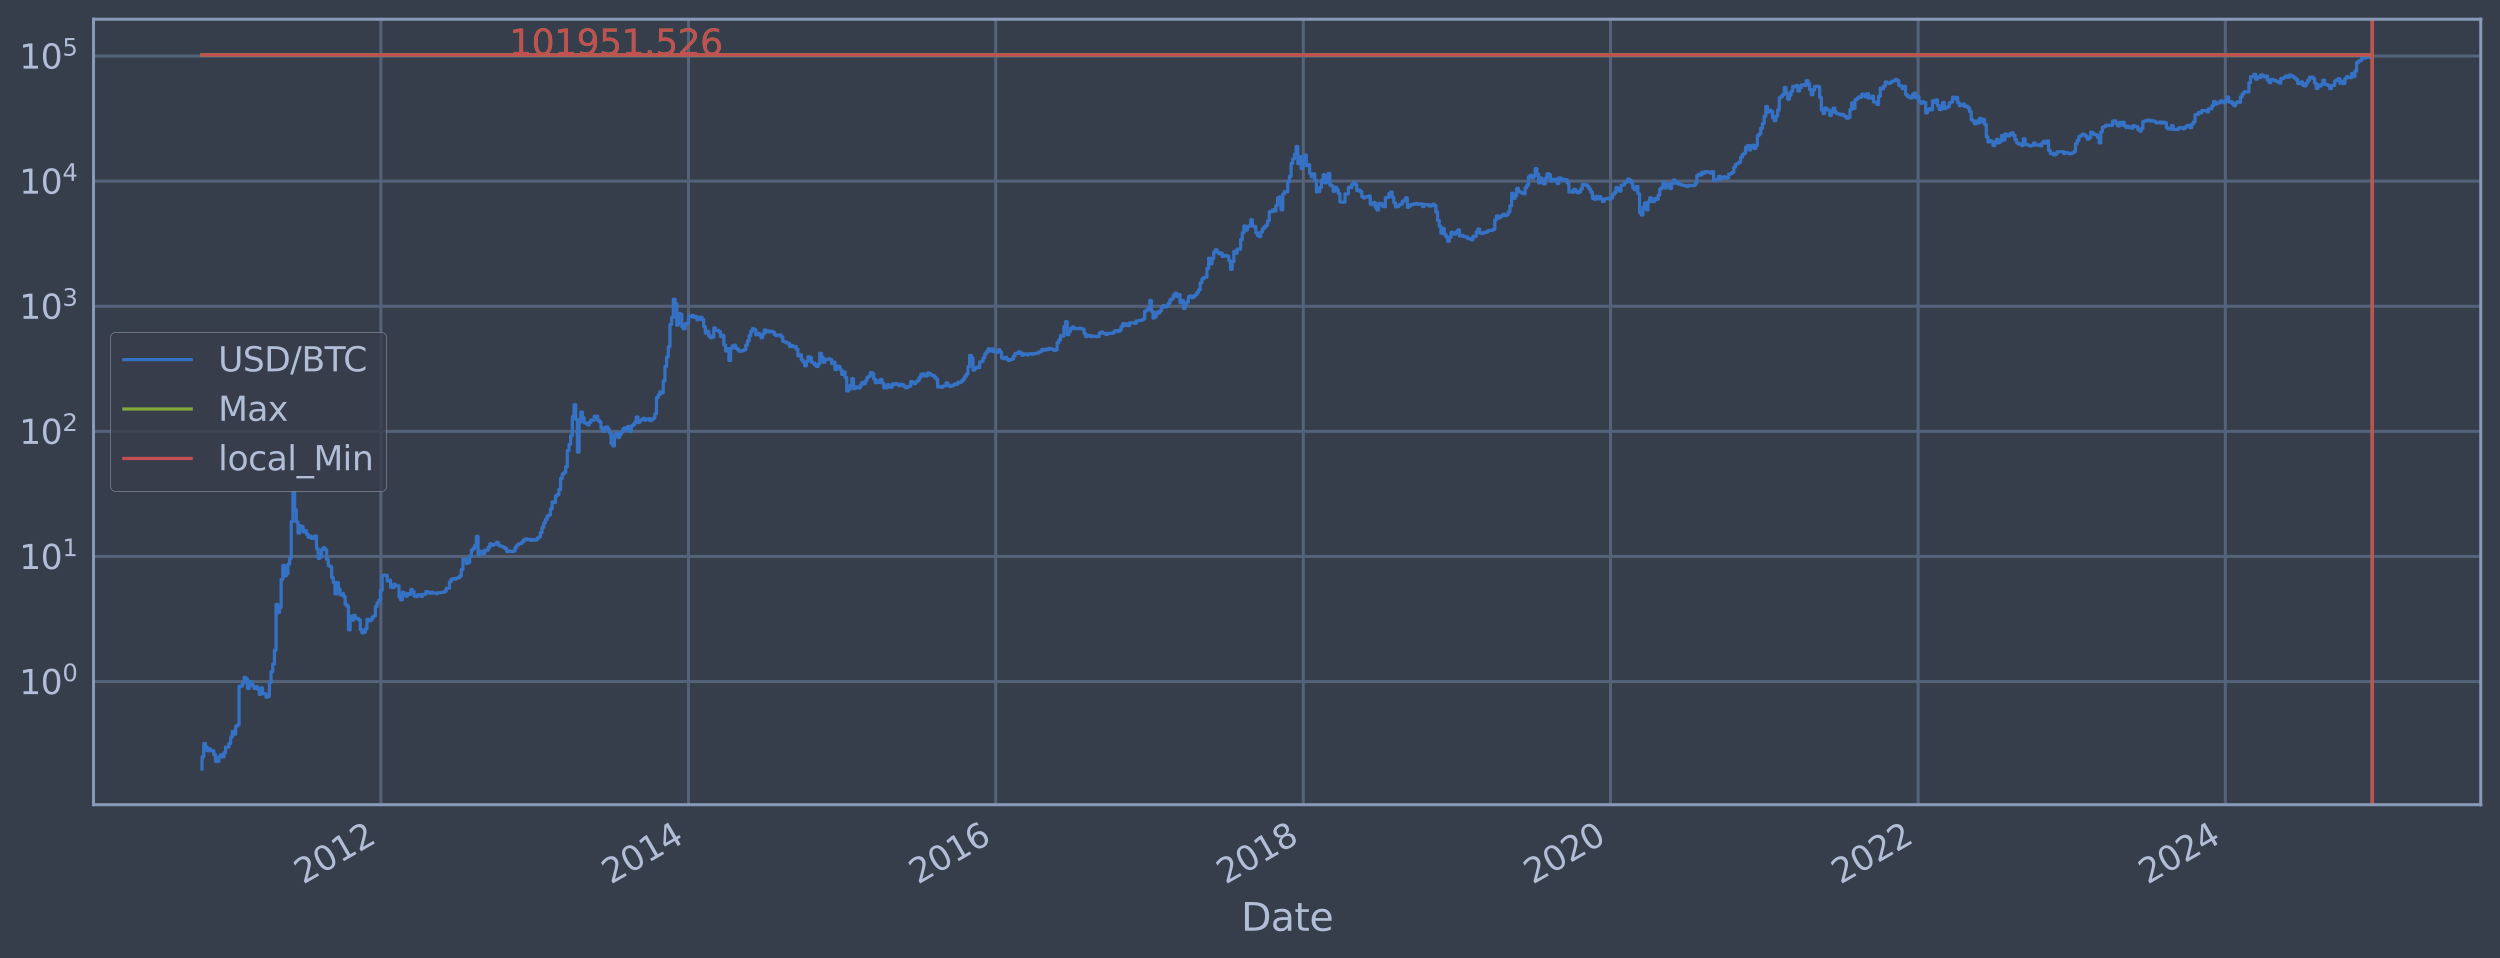 <?xml version="1.0" encoding="utf-8" standalone="no"?>
<!DOCTYPE svg PUBLIC "-//W3C//DTD SVG 1.1//EN"
  "http://www.w3.org/Graphics/SVG/1.1/DTD/svg11.dtd">
<svg xmlns:xlink="http://www.w3.org/1999/xlink" width="934.976pt" height="358.291pt" viewBox="0 0 934.976 358.291" xmlns="http://www.w3.org/2000/svg" version="1.1">
 <defs>
  <style type="text/css">*{stroke-linejoin: round; stroke-linecap: butt}</style>
 </defs>
 <g id="figure_1">
  <g id="patch_1">
   <path d="M 0 358.291 
L 934.976 358.291 
L 934.976 0 
L 0 0 
z
" style="fill: #373e4b"/>
  </g>
  <g id="axes_1">
   <g id="patch_2">
    <path d="M 34.976 300.96 
L 927.776 300.96 
L 927.776 7.2 
L 34.976 7.2 
z
" style="fill: #373e4b"/>
   </g>
   <g id="matplotlib.axis_1">
    <g id="xtick_1">
     <g id="line2d_1">
      <path d="M 142.445 300.96 
L 142.445 7.2 
" clip-path="url(#pb6bd5a3e6f)" style="fill: none; stroke: #546379; stroke-width: 1.12; stroke-linecap: square"/>
     </g>
     <g id="line2d_2"/>
     <g id="text_1">
      <!-- 2012 -->
      <g style="fill: #b1bed6" transform="translate(113.364 330.885) rotate(-30) scale(0.126 -0.126)">
       <defs>
        <path id="DejaVuSans-32" d="M 1228 531 
L 3431 531 
L 3431 0 
L 469 0 
L 469 531 
Q 828 903 1448 1529 
Q 2069 2156 2228 2338 
Q 2531 2678 2651 2914 
Q 2772 3150 2772 3378 
Q 2772 3750 2511 3984 
Q 2250 4219 1831 4219 
Q 1534 4219 1204 4116 
Q 875 4013 500 3803 
L 500 4441 
Q 881 4594 1212 4672 
Q 1544 4750 1819 4750 
Q 2544 4750 2975 4387 
Q 3406 4025 3406 3419 
Q 3406 3131 3298 2873 
Q 3191 2616 2906 2266 
Q 2828 2175 2409 1742 
Q 1991 1309 1228 531 
z
" transform="scale(0.016)"/>
        <path id="DejaVuSans-30" d="M 2034 4250 
Q 1547 4250 1301 3770 
Q 1056 3291 1056 2328 
Q 1056 1369 1301 889 
Q 1547 409 2034 409 
Q 2525 409 2770 889 
Q 3016 1369 3016 2328 
Q 3016 3291 2770 3770 
Q 2525 4250 2034 4250 
z
M 2034 4750 
Q 2819 4750 3233 4129 
Q 3647 3509 3647 2328 
Q 3647 1150 3233 529 
Q 2819 -91 2034 -91 
Q 1250 -91 836 529 
Q 422 1150 422 2328 
Q 422 3509 836 4129 
Q 1250 4750 2034 4750 
z
" transform="scale(0.016)"/>
        <path id="DejaVuSans-31" d="M 794 531 
L 1825 531 
L 1825 4091 
L 703 3866 
L 703 4441 
L 1819 4666 
L 2450 4666 
L 2450 531 
L 3481 531 
L 3481 0 
L 794 0 
L 794 531 
z
" transform="scale(0.016)"/>
       </defs>
       <use xlink:href="#DejaVuSans-32"/>
       <use xlink:href="#DejaVuSans-30" transform="translate(63.623 0)"/>
       <use xlink:href="#DejaVuSans-31" transform="translate(127.246 0)"/>
       <use xlink:href="#DejaVuSans-32" transform="translate(190.869 0)"/>
      </g>
     </g>
    </g>
    <g id="xtick_2">
     <g id="line2d_3">
      <path d="M 257.491 300.96 
L 257.491 7.2 
" clip-path="url(#pb6bd5a3e6f)" style="fill: none; stroke: #546379; stroke-width: 1.12; stroke-linecap: square"/>
     </g>
     <g id="line2d_4"/>
     <g id="text_2">
      <!-- 2014 -->
      <g style="fill: #b1bed6" transform="translate(228.41 330.885) rotate(-30) scale(0.126 -0.126)">
       <defs>
        <path id="DejaVuSans-34" d="M 2419 4116 
L 825 1625 
L 2419 1625 
L 2419 4116 
z
M 2253 4666 
L 3047 4666 
L 3047 1625 
L 3713 1625 
L 3713 1100 
L 3047 1100 
L 3047 0 
L 2419 0 
L 2419 1100 
L 313 1100 
L 313 1709 
L 2253 4666 
z
" transform="scale(0.016)"/>
       </defs>
       <use xlink:href="#DejaVuSans-32"/>
       <use xlink:href="#DejaVuSans-30" transform="translate(63.623 0)"/>
       <use xlink:href="#DejaVuSans-31" transform="translate(127.246 0)"/>
       <use xlink:href="#DejaVuSans-34" transform="translate(190.869 0)"/>
      </g>
     </g>
    </g>
    <g id="xtick_3">
     <g id="line2d_5">
      <path d="M 372.38 300.96 
L 372.38 7.2 
" clip-path="url(#pb6bd5a3e6f)" style="fill: none; stroke: #546379; stroke-width: 1.12; stroke-linecap: square"/>
     </g>
     <g id="line2d_6"/>
     <g id="text_3">
      <!-- 2016 -->
      <g style="fill: #b1bed6" transform="translate(343.299 330.885) rotate(-30) scale(0.126 -0.126)">
       <defs>
        <path id="DejaVuSans-36" d="M 2113 2584 
Q 1688 2584 1439 2293 
Q 1191 2003 1191 1497 
Q 1191 994 1439 701 
Q 1688 409 2113 409 
Q 2538 409 2786 701 
Q 3034 994 3034 1497 
Q 3034 2003 2786 2293 
Q 2538 2584 2113 2584 
z
M 3366 4563 
L 3366 3988 
Q 3128 4100 2886 4159 
Q 2644 4219 2406 4219 
Q 1781 4219 1451 3797 
Q 1122 3375 1075 2522 
Q 1259 2794 1537 2939 
Q 1816 3084 2150 3084 
Q 2853 3084 3261 2657 
Q 3669 2231 3669 1497 
Q 3669 778 3244 343 
Q 2819 -91 2113 -91 
Q 1303 -91 875 529 
Q 447 1150 447 2328 
Q 447 3434 972 4092 
Q 1497 4750 2381 4750 
Q 2619 4750 2861 4703 
Q 3103 4656 3366 4563 
z
" transform="scale(0.016)"/>
       </defs>
       <use xlink:href="#DejaVuSans-32"/>
       <use xlink:href="#DejaVuSans-30" transform="translate(63.623 0)"/>
       <use xlink:href="#DejaVuSans-31" transform="translate(127.246 0)"/>
       <use xlink:href="#DejaVuSans-36" transform="translate(190.869 0)"/>
      </g>
     </g>
    </g>
    <g id="xtick_4">
     <g id="line2d_7">
      <path d="M 487.426 300.96 
L 487.426 7.2 
" clip-path="url(#pb6bd5a3e6f)" style="fill: none; stroke: #546379; stroke-width: 1.12; stroke-linecap: square"/>
     </g>
     <g id="line2d_8"/>
     <g id="text_4">
      <!-- 2018 -->
      <g style="fill: #b1bed6" transform="translate(458.345 330.885) rotate(-30) scale(0.126 -0.126)">
       <defs>
        <path id="DejaVuSans-38" d="M 2034 2216 
Q 1584 2216 1326 1975 
Q 1069 1734 1069 1313 
Q 1069 891 1326 650 
Q 1584 409 2034 409 
Q 2484 409 2743 651 
Q 3003 894 3003 1313 
Q 3003 1734 2745 1975 
Q 2488 2216 2034 2216 
z
M 1403 2484 
Q 997 2584 770 2862 
Q 544 3141 544 3541 
Q 544 4100 942 4425 
Q 1341 4750 2034 4750 
Q 2731 4750 3128 4425 
Q 3525 4100 3525 3541 
Q 3525 3141 3298 2862 
Q 3072 2584 2669 2484 
Q 3125 2378 3379 2068 
Q 3634 1759 3634 1313 
Q 3634 634 3220 271 
Q 2806 -91 2034 -91 
Q 1263 -91 848 271 
Q 434 634 434 1313 
Q 434 1759 690 2068 
Q 947 2378 1403 2484 
z
M 1172 3481 
Q 1172 3119 1398 2916 
Q 1625 2713 2034 2713 
Q 2441 2713 2670 2916 
Q 2900 3119 2900 3481 
Q 2900 3844 2670 4047 
Q 2441 4250 2034 4250 
Q 1625 4250 1398 4047 
Q 1172 3844 1172 3481 
z
" transform="scale(0.016)"/>
       </defs>
       <use xlink:href="#DejaVuSans-32"/>
       <use xlink:href="#DejaVuSans-30" transform="translate(63.623 0)"/>
       <use xlink:href="#DejaVuSans-31" transform="translate(127.246 0)"/>
       <use xlink:href="#DejaVuSans-38" transform="translate(190.869 0)"/>
      </g>
     </g>
    </g>
    <g id="xtick_5">
     <g id="line2d_9">
      <path d="M 602.315 300.96 
L 602.315 7.2 
" clip-path="url(#pb6bd5a3e6f)" style="fill: none; stroke: #546379; stroke-width: 1.12; stroke-linecap: square"/>
     </g>
     <g id="line2d_10"/>
     <g id="text_5">
      <!-- 2020 -->
      <g style="fill: #b1bed6" transform="translate(573.234 330.885) rotate(-30) scale(0.126 -0.126)">
       <use xlink:href="#DejaVuSans-32"/>
       <use xlink:href="#DejaVuSans-30" transform="translate(63.623 0)"/>
       <use xlink:href="#DejaVuSans-32" transform="translate(127.246 0)"/>
       <use xlink:href="#DejaVuSans-30" transform="translate(190.869 0)"/>
      </g>
     </g>
    </g>
    <g id="xtick_6">
     <g id="line2d_11">
      <path d="M 717.361 300.96 
L 717.361 7.2 
" clip-path="url(#pb6bd5a3e6f)" style="fill: none; stroke: #546379; stroke-width: 1.12; stroke-linecap: square"/>
     </g>
     <g id="line2d_12"/>
     <g id="text_6">
      <!-- 2022 -->
      <g style="fill: #b1bed6" transform="translate(688.28 330.885) rotate(-30) scale(0.126 -0.126)">
       <use xlink:href="#DejaVuSans-32"/>
       <use xlink:href="#DejaVuSans-30" transform="translate(63.623 0)"/>
       <use xlink:href="#DejaVuSans-32" transform="translate(127.246 0)"/>
       <use xlink:href="#DejaVuSans-32" transform="translate(190.869 0)"/>
      </g>
     </g>
    </g>
    <g id="xtick_7">
     <g id="line2d_13">
      <path d="M 832.25 300.96 
L 832.25 7.2 
" clip-path="url(#pb6bd5a3e6f)" style="fill: none; stroke: #546379; stroke-width: 1.12; stroke-linecap: square"/>
     </g>
     <g id="line2d_14"/>
     <g id="text_7">
      <!-- 2024 -->
      <g style="fill: #b1bed6" transform="translate(803.169 330.885) rotate(-30) scale(0.126 -0.126)">
       <use xlink:href="#DejaVuSans-32"/>
       <use xlink:href="#DejaVuSans-30" transform="translate(63.623 0)"/>
       <use xlink:href="#DejaVuSans-32" transform="translate(127.246 0)"/>
       <use xlink:href="#DejaVuSans-34" transform="translate(190.869 0)"/>
      </g>
     </g>
    </g>
    <g id="text_8">
     <!-- Date -->
     <g style="fill: #b1bed6" transform="translate(464.167 348.096) scale(0.144 -0.144)">
      <defs>
       <path id="DejaVuSans-44" d="M 1259 4147 
L 1259 519 
L 2022 519 
Q 2988 519 3436 956 
Q 3884 1394 3884 2338 
Q 3884 3275 3436 3711 
Q 2988 4147 2022 4147 
L 1259 4147 
z
M 628 4666 
L 1925 4666 
Q 3281 4666 3915 4102 
Q 4550 3538 4550 2338 
Q 4550 1131 3912 565 
Q 3275 0 1925 0 
L 628 0 
L 628 4666 
z
" transform="scale(0.016)"/>
       <path id="DejaVuSans-61" d="M 2194 1759 
Q 1497 1759 1228 1600 
Q 959 1441 959 1056 
Q 959 750 1161 570 
Q 1363 391 1709 391 
Q 2188 391 2477 730 
Q 2766 1069 2766 1631 
L 2766 1759 
L 2194 1759 
z
M 3341 1997 
L 3341 0 
L 2766 0 
L 2766 531 
Q 2569 213 2275 61 
Q 1981 -91 1556 -91 
Q 1019 -91 701 211 
Q 384 513 384 1019 
Q 384 1609 779 1909 
Q 1175 2209 1959 2209 
L 2766 2209 
L 2766 2266 
Q 2766 2663 2505 2880 
Q 2244 3097 1772 3097 
Q 1472 3097 1187 3025 
Q 903 2953 641 2809 
L 641 3341 
Q 956 3463 1253 3523 
Q 1550 3584 1831 3584 
Q 2591 3584 2966 3190 
Q 3341 2797 3341 1997 
z
" transform="scale(0.016)"/>
       <path id="DejaVuSans-74" d="M 1172 4494 
L 1172 3500 
L 2356 3500 
L 2356 3053 
L 1172 3053 
L 1172 1153 
Q 1172 725 1289 603 
Q 1406 481 1766 481 
L 2356 481 
L 2356 0 
L 1766 0 
Q 1100 0 847 248 
Q 594 497 594 1153 
L 594 3053 
L 172 3053 
L 172 3500 
L 594 3500 
L 594 4494 
L 1172 4494 
z
" transform="scale(0.016)"/>
       <path id="DejaVuSans-65" d="M 3597 1894 
L 3597 1613 
L 953 1613 
Q 991 1019 1311 708 
Q 1631 397 2203 397 
Q 2534 397 2845 478 
Q 3156 559 3463 722 
L 3463 178 
Q 3153 47 2828 -22 
Q 2503 -91 2169 -91 
Q 1331 -91 842 396 
Q 353 884 353 1716 
Q 353 2575 817 3079 
Q 1281 3584 2069 3584 
Q 2775 3584 3186 3129 
Q 3597 2675 3597 1894 
z
M 3022 2063 
Q 3016 2534 2758 2815 
Q 2500 3097 2075 3097 
Q 1594 3097 1305 2825 
Q 1016 2553 972 2059 
L 3022 2063 
z
" transform="scale(0.016)"/>
      </defs>
      <use xlink:href="#DejaVuSans-44"/>
      <use xlink:href="#DejaVuSans-61" transform="translate(77.002 0)"/>
      <use xlink:href="#DejaVuSans-74" transform="translate(138.281 0)"/>
      <use xlink:href="#DejaVuSans-65" transform="translate(177.49 0)"/>
     </g>
    </g>
   </g>
   <g id="matplotlib.axis_2">
    <g id="ytick_1">
     <g id="line2d_15">
      <path d="M 34.976 254.902 
L 927.776 254.902 
" clip-path="url(#pb6bd5a3e6f)" style="fill: none; stroke: #546379; stroke-width: 1.12; stroke-linecap: square"/>
     </g>
     <g id="line2d_16"/>
     <g id="text_9">
      <!-- $\mathdefault{10^{0}}$ -->
      <g style="fill: #b1bed6" transform="translate(7.2 259.689) scale(0.126 -0.126)">
       <use xlink:href="#DejaVuSans-31" transform="translate(0 0.766)"/>
       <use xlink:href="#DejaVuSans-30" transform="translate(63.623 0.766)"/>
       <use xlink:href="#DejaVuSans-30" transform="translate(128.203 39.047) scale(0.7)"/>
      </g>
     </g>
    </g>
    <g id="ytick_2">
     <g id="line2d_17">
      <path d="M 34.976 208.11 
L 927.776 208.11 
" clip-path="url(#pb6bd5a3e6f)" style="fill: none; stroke: #546379; stroke-width: 1.12; stroke-linecap: square"/>
     </g>
     <g id="line2d_18"/>
     <g id="text_10">
      <!-- $\mathdefault{10^{1}}$ -->
      <g style="fill: #b1bed6" transform="translate(7.2 212.897) scale(0.126 -0.126)">
       <use xlink:href="#DejaVuSans-31" transform="translate(0 0.684)"/>
       <use xlink:href="#DejaVuSans-30" transform="translate(63.623 0.684)"/>
       <use xlink:href="#DejaVuSans-31" transform="translate(128.203 38.966) scale(0.7)"/>
      </g>
     </g>
    </g>
    <g id="ytick_3">
     <g id="line2d_19">
      <path d="M 34.976 161.319 
L 927.776 161.319 
" clip-path="url(#pb6bd5a3e6f)" style="fill: none; stroke: #546379; stroke-width: 1.12; stroke-linecap: square"/>
     </g>
     <g id="line2d_20"/>
     <g id="text_11">
      <!-- $\mathdefault{10^{2}}$ -->
      <g style="fill: #b1bed6" transform="translate(7.2 166.106) scale(0.126 -0.126)">
       <use xlink:href="#DejaVuSans-31" transform="translate(0 0.766)"/>
       <use xlink:href="#DejaVuSans-30" transform="translate(63.623 0.766)"/>
       <use xlink:href="#DejaVuSans-32" transform="translate(128.203 39.047) scale(0.7)"/>
      </g>
     </g>
    </g>
    <g id="ytick_4">
     <g id="line2d_21">
      <path d="M 34.976 114.528 
L 927.776 114.528 
" clip-path="url(#pb6bd5a3e6f)" style="fill: none; stroke: #546379; stroke-width: 1.12; stroke-linecap: square"/>
     </g>
     <g id="line2d_22"/>
     <g id="text_12">
      <!-- $\mathdefault{10^{3}}$ -->
      <g style="fill: #b1bed6" transform="translate(7.2 119.315) scale(0.126 -0.126)">
       <defs>
        <path id="DejaVuSans-33" d="M 2597 2516 
Q 3050 2419 3304 2112 
Q 3559 1806 3559 1356 
Q 3559 666 3084 287 
Q 2609 -91 1734 -91 
Q 1441 -91 1130 -33 
Q 819 25 488 141 
L 488 750 
Q 750 597 1062 519 
Q 1375 441 1716 441 
Q 2309 441 2620 675 
Q 2931 909 2931 1356 
Q 2931 1769 2642 2001 
Q 2353 2234 1838 2234 
L 1294 2234 
L 1294 2753 
L 1863 2753 
Q 2328 2753 2575 2939 
Q 2822 3125 2822 3475 
Q 2822 3834 2567 4026 
Q 2313 4219 1838 4219 
Q 1578 4219 1281 4162 
Q 984 4106 628 3988 
L 628 4550 
Q 988 4650 1302 4700 
Q 1616 4750 1894 4750 
Q 2613 4750 3031 4423 
Q 3450 4097 3450 3541 
Q 3450 3153 3228 2886 
Q 3006 2619 2597 2516 
z
" transform="scale(0.016)"/>
       </defs>
       <use xlink:href="#DejaVuSans-31" transform="translate(0 0.766)"/>
       <use xlink:href="#DejaVuSans-30" transform="translate(63.623 0.766)"/>
       <use xlink:href="#DejaVuSans-33" transform="translate(128.203 39.047) scale(0.7)"/>
      </g>
     </g>
    </g>
    <g id="ytick_5">
     <g id="line2d_23">
      <path d="M 34.976 67.737 
L 927.776 67.737 
" clip-path="url(#pb6bd5a3e6f)" style="fill: none; stroke: #546379; stroke-width: 1.12; stroke-linecap: square"/>
     </g>
     <g id="line2d_24"/>
     <g id="text_13">
      <!-- $\mathdefault{10^{4}}$ -->
      <g style="fill: #b1bed6" transform="translate(7.2 72.524) scale(0.126 -0.126)">
       <use xlink:href="#DejaVuSans-31" transform="translate(0 0.684)"/>
       <use xlink:href="#DejaVuSans-30" transform="translate(63.623 0.684)"/>
       <use xlink:href="#DejaVuSans-34" transform="translate(128.203 38.966) scale(0.7)"/>
      </g>
     </g>
    </g>
    <g id="ytick_6">
     <g id="line2d_25">
      <path d="M 34.976 20.945 
L 927.776 20.945 
" clip-path="url(#pb6bd5a3e6f)" style="fill: none; stroke: #546379; stroke-width: 1.12; stroke-linecap: square"/>
     </g>
     <g id="line2d_26"/>
     <g id="text_14">
      <!-- $\mathdefault{10^{5}}$ -->
      <g style="fill: #b1bed6" transform="translate(7.2 25.732) scale(0.126 -0.126)">
       <defs>
        <path id="DejaVuSans-35" d="M 691 4666 
L 3169 4666 
L 3169 4134 
L 1269 4134 
L 1269 2991 
Q 1406 3038 1543 3061 
Q 1681 3084 1819 3084 
Q 2600 3084 3056 2656 
Q 3513 2228 3513 1497 
Q 3513 744 3044 326 
Q 2575 -91 1722 -91 
Q 1428 -91 1123 -41 
Q 819 9 494 109 
L 494 744 
Q 775 591 1075 516 
Q 1375 441 1709 441 
Q 2250 441 2565 725 
Q 2881 1009 2881 1497 
Q 2881 1984 2565 2268 
Q 2250 2553 1709 2553 
Q 1456 2553 1204 2497 
Q 953 2441 691 2322 
L 691 4666 
z
" transform="scale(0.016)"/>
       </defs>
       <use xlink:href="#DejaVuSans-31" transform="translate(0 0.684)"/>
       <use xlink:href="#DejaVuSans-30" transform="translate(63.623 0.684)"/>
       <use xlink:href="#DejaVuSans-35" transform="translate(128.203 38.966) scale(0.7)"/>
      </g>
     </g>
    </g>
    <g id="ytick_7">
     <g id="line2d_27"/>
    </g>
    <g id="ytick_8">
     <g id="line2d_28"/>
    </g>
    <g id="ytick_9">
     <g id="line2d_29"/>
    </g>
    <g id="ytick_10">
     <g id="line2d_30"/>
    </g>
    <g id="ytick_11">
     <g id="line2d_31"/>
    </g>
    <g id="ytick_12">
     <g id="line2d_32"/>
    </g>
    <g id="ytick_13">
     <g id="line2d_33"/>
    </g>
    <g id="ytick_14">
     <g id="line2d_34"/>
    </g>
    <g id="ytick_15">
     <g id="line2d_35"/>
    </g>
    <g id="ytick_16">
     <g id="line2d_36"/>
    </g>
    <g id="ytick_17">
     <g id="line2d_37"/>
    </g>
    <g id="ytick_18">
     <g id="line2d_38"/>
    </g>
    <g id="ytick_19">
     <g id="line2d_39"/>
    </g>
    <g id="ytick_20">
     <g id="line2d_40"/>
    </g>
    <g id="ytick_21">
     <g id="line2d_41"/>
    </g>
    <g id="ytick_22">
     <g id="line2d_42"/>
    </g>
    <g id="ytick_23">
     <g id="line2d_43"/>
    </g>
    <g id="ytick_24">
     <g id="line2d_44"/>
    </g>
    <g id="ytick_25">
     <g id="line2d_45"/>
    </g>
    <g id="ytick_26">
     <g id="line2d_46"/>
    </g>
    <g id="ytick_27">
     <g id="line2d_47"/>
    </g>
    <g id="ytick_28">
     <g id="line2d_48"/>
    </g>
    <g id="ytick_29">
     <g id="line2d_49"/>
    </g>
    <g id="ytick_30">
     <g id="line2d_50"/>
    </g>
    <g id="ytick_31">
     <g id="line2d_51"/>
    </g>
    <g id="ytick_32">
     <g id="line2d_52"/>
    </g>
    <g id="ytick_33">
     <g id="line2d_53"/>
    </g>
    <g id="ytick_34">
     <g id="line2d_54"/>
    </g>
    <g id="ytick_35">
     <g id="line2d_55"/>
    </g>
    <g id="ytick_36">
     <g id="line2d_56"/>
    </g>
    <g id="ytick_37">
     <g id="line2d_57"/>
    </g>
    <g id="ytick_38">
     <g id="line2d_58"/>
    </g>
    <g id="ytick_39">
     <g id="line2d_59"/>
    </g>
    <g id="ytick_40">
     <g id="line2d_60"/>
    </g>
    <g id="ytick_41">
     <g id="line2d_61"/>
    </g>
    <g id="ytick_42">
     <g id="line2d_62"/>
    </g>
    <g id="ytick_43">
     <g id="line2d_63"/>
    </g>
    <g id="ytick_44">
     <g id="line2d_64"/>
    </g>
    <g id="ytick_45">
     <g id="line2d_65"/>
    </g>
    <g id="ytick_46">
     <g id="line2d_66"/>
    </g>
    <g id="ytick_47">
     <g id="line2d_67"/>
    </g>
    <g id="ytick_48">
     <g id="line2d_68"/>
    </g>
    <g id="ytick_49">
     <g id="line2d_69"/>
    </g>
    <g id="ytick_50">
     <g id="line2d_70"/>
    </g>
    <g id="ytick_51">
     <g id="line2d_71"/>
    </g>
    <g id="ytick_52">
     <g id="line2d_72"/>
    </g>
    <g id="ytick_53">
     <g id="line2d_73"/>
    </g>
    <g id="ytick_54">
     <g id="line2d_74"/>
    </g>
   </g>
   <g id="line2d_75">
    <path d="M 75.558 287.607 
L 75.558 283.073 
L 76.187 283.073 
L 76.187 278.056 
L 76.817 278.056 
L 76.817 279.368 
L 77.446 279.368 
L 77.446 280.77 
L 78.076 280.77 
L 78.076 280.057 
L 78.705 280.057 
L 78.705 280.77 
L 79.965 280.77 
L 79.965 282.276 
L 80.594 282.276 
L 80.594 284.767 
L 81.853 284.767 
L 81.853 283.073 
L 82.483 283.073 
L 82.483 282.276 
L 83.112 282.276 
L 83.112 283.073 
L 83.742 283.073 
L 83.742 281.509 
L 84.371 281.509 
L 84.371 279.368 
L 85.63 279.368 
L 85.63 278.056 
L 86.26 278.056 
L 86.26 275.663 
L 86.889 275.663 
L 86.889 273.522 
L 87.519 273.522 
L 87.519 274.564 
L 88.148 274.564 
L 88.148 271.585 
L 88.778 271.585 
L 88.778 271.128 
L 89.407 271.128 
L 89.407 256.596 
L 90.666 256.596 
L 90.666 255.521 
L 91.296 255.521 
L 91.296 253.338 
L 91.926 253.338 
L 91.926 253.91 
L 92.555 253.91 
L 92.555 257.499 
L 93.185 257.499 
L 93.185 254.902 
L 93.814 254.902 
L 93.814 255.521 
L 94.444 255.521 
L 94.444 256.596 
L 95.073 256.596 
L 95.073 257.499 
L 95.703 257.499 
L 95.703 256.818 
L 96.332 256.818 
L 96.332 257.732 
L 96.962 257.732 
L 96.962 259.692 
L 97.591 259.692 
L 97.591 257.27 
L 98.221 257.27 
L 98.221 259.436 
L 99.48 259.436 
L 99.48 260.748 
L 100.109 260.748 
L 100.109 260.478 
L 100.739 260.478 
L 100.739 255.312 
L 101.368 255.312 
L 101.368 251.197 
L 101.998 251.197 
L 101.998 248.356 
L 102.627 248.356 
L 102.627 243.184 
L 103.257 243.184 
L 103.257 226.031 
L 103.887 226.031 
L 103.887 229.099 
L 104.516 229.099 
L 104.516 227.193 
L 105.146 227.193 
L 105.146 216.709 
L 105.775 216.709 
L 105.775 211.485 
L 106.405 211.485 
L 106.405 215.417 
L 107.034 215.417 
L 107.034 214.589 
L 107.664 214.589 
L 107.664 210.987 
L 108.293 210.987 
L 108.293 208.792 
L 108.923 208.792 
L 108.923 195.014 
L 109.552 195.014 
L 109.552 184.259 
L 110.182 184.259 
L 110.182 190.61 
L 110.811 190.61 
L 110.811 195.207 
L 111.441 195.207 
L 111.441 199.349 
L 112.07 199.349 
L 112.07 196.646 
L 112.7 196.646 
L 112.7 196.913 
L 113.329 196.913 
L 113.329 198.892 
L 113.959 198.892 
L 113.959 198.433 
L 114.589 198.433 
L 114.589 199.776 
L 115.218 199.776 
L 115.218 200.913 
L 115.848 200.913 
L 115.848 200.504 
L 116.477 200.504 
L 116.477 201.375 
L 117.107 201.375 
L 117.107 201.128 
L 117.736 201.128 
L 117.736 200.448 
L 118.366 200.448 
L 118.366 205.27 
L 118.995 205.27 
L 118.995 208.813 
L 119.625 208.813 
L 119.625 208.253 
L 120.254 208.253 
L 120.254 205.519 
L 120.884 205.519 
L 120.884 204.833 
L 121.513 204.833 
L 121.513 205.627 
L 122.143 205.627 
L 122.143 209.196 
L 122.772 209.196 
L 122.772 211.509 
L 123.402 211.509 
L 123.402 211.97 
L 124.031 211.97 
L 124.031 216.067 
L 124.661 216.067 
L 124.661 217.857 
L 125.29 217.857 
L 125.29 222.115 
L 125.92 222.115 
L 125.92 217.89 
L 126.55 217.89 
L 126.55 220.296 
L 127.179 220.296 
L 127.179 222.441 
L 127.809 222.441 
L 127.809 221.954 
L 128.438 221.954 
L 128.438 223.068 
L 129.068 223.068 
L 129.068 225.933 
L 129.697 225.933 
L 129.697 226.68 
L 130.327 226.68 
L 130.327 235.563 
L 130.956 235.563 
L 130.956 230.517 
L 131.586 230.517 
L 131.586 231.91 
L 132.215 231.91 
L 132.215 230.153 
L 132.845 230.153 
L 132.845 231.138 
L 133.474 231.138 
L 133.474 231.329 
L 134.104 231.329 
L 134.104 231.845 
L 134.733 231.845 
L 134.733 235.484 
L 135.363 235.484 
L 135.363 236.692 
L 135.992 236.692 
L 135.992 236.445 
L 136.622 236.445 
L 136.622 235.174 
L 137.252 235.174 
L 137.252 231.65 
L 137.881 231.65 
L 137.881 232.174 
L 138.511 232.174 
L 138.511 231.78 
L 139.14 231.78 
L 139.14 230.888 
L 139.77 230.888 
L 139.77 230.274 
L 140.399 230.274 
L 140.399 226.832 
L 141.029 226.832 
L 141.029 225.499 
L 141.658 225.499 
L 141.658 224.473 
L 142.288 224.473 
L 142.288 220.745 
L 142.917 220.745 
L 142.917 215.185 
L 143.547 215.185 
L 143.547 215.07 
L 144.176 215.07 
L 144.176 215.243 
L 144.806 215.243 
L 144.806 217.275 
L 145.435 217.275 
L 145.435 216.958 
L 146.065 216.958 
L 146.065 219.533 
L 146.694 219.533 
L 146.694 219.712 
L 147.324 219.712 
L 147.324 218.525 
L 147.953 218.525 
L 147.953 219.04 
L 149.213 219.11 
L 149.213 223.281 
L 149.842 223.281 
L 149.842 224.337 
L 150.472 224.337 
L 150.472 221.517 
L 151.101 221.517 
L 151.101 222.277 
L 151.731 222.277 
L 151.731 222.983 
L 152.36 222.983 
L 152.36 221.994 
L 152.99 221.994 
L 152.99 222.277 
L 153.619 222.277 
L 153.619 220.482 
L 154.249 220.482 
L 154.249 221.282 
L 154.878 221.282 
L 154.878 222.983 
L 155.508 222.983 
L 155.508 223.153 
L 156.137 223.153 
L 156.137 222.441 
L 157.396 222.359 
L 157.396 223.025 
L 158.026 223.025 
L 158.026 222.318 
L 159.285 222.237 
L 159.285 221.243 
L 159.914 221.243 
L 159.914 221.438 
L 160.544 221.438 
L 160.544 221.833 
L 161.174 221.833 
L 161.174 221.477 
L 161.803 221.477 
L 161.803 221.794 
L 163.062 221.794 
L 163.062 221.994 
L 163.692 221.994 
L 163.692 221.674 
L 165.58 221.595 
L 165.58 221.477 
L 166.21 221.477 
L 166.21 221.127 
L 166.839 221.127 
L 166.839 220.039 
L 168.098 219.966 
L 168.098 217.596 
L 168.728 217.596 
L 168.728 216.678 
L 169.357 216.678 
L 169.357 216.431 
L 169.987 216.431 
L 169.987 216.616 
L 170.616 216.616 
L 170.616 216.218 
L 171.246 216.218 
L 171.246 216.067 
L 171.876 216.067 
L 171.876 215.417 
L 172.505 215.417 
L 172.505 213.03 
L 173.135 213.03 
L 173.135 209.217 
L 173.764 209.217 
L 173.764 209.089 
L 174.394 209.089 
L 174.394 210.708 
L 175.023 210.708 
L 175.023 210.365 
L 175.653 210.365 
L 175.653 207.868 
L 176.282 207.868 
L 176.282 205.753 
L 176.912 205.753 
L 176.912 205.094 
L 177.541 205.094 
L 177.541 203.904 
L 178.171 203.904 
L 178.171 200.588 
L 178.8 200.588 
L 178.8 207.589 
L 179.43 207.589 
L 179.43 206.192 
L 180.059 206.192 
L 180.059 206.341 
L 180.689 206.341 
L 180.689 207.08 
L 181.318 207.08 
L 181.318 205.681 
L 182.577 205.735 
L 182.577 204.678 
L 183.207 204.678 
L 183.207 203.366 
L 183.837 203.366 
L 183.837 203.937 
L 184.466 203.937 
L 184.466 203.641 
L 185.096 203.641 
L 185.096 203.446 
L 185.725 203.446 
L 185.725 202.826 
L 186.355 202.826 
L 186.355 203.904 
L 186.984 203.904 
L 186.984 204.237 
L 187.614 204.237 
L 187.614 204.439 
L 188.243 204.439 
L 188.243 204.747 
L 188.873 204.747 
L 188.873 205.165 
L 189.502 205.165 
L 189.502 206.303 
L 190.132 206.303 
L 190.132 206.063 
L 190.761 206.063 
L 190.761 206.229 
L 192.02 206.266 
L 192.02 206.045 
L 192.65 206.045 
L 192.65 204.713 
L 193.279 204.713 
L 193.279 203.871 
L 193.909 203.871 
L 193.909 203.382 
L 195.168 203.317 
L 195.168 202.639 
L 195.798 202.639 
L 195.798 201.937 
L 196.427 201.937 
L 196.427 201.565 
L 197.057 201.565 
L 197.057 201.817 
L 198.316 201.713 
L 198.316 202.087 
L 198.945 202.087 
L 198.945 201.787 
L 199.575 201.787 
L 199.575 201.982 
L 200.834 201.952 
L 200.834 201.287 
L 201.463 201.287 
L 201.463 200.828 
L 202.093 200.828 
L 202.093 199.165 
L 202.722 199.165 
L 202.722 197.173 
L 203.352 197.173 
L 203.352 195.565 
L 203.981 195.565 
L 203.981 194.25 
L 204.611 194.25 
L 204.611 193.033 
L 205.24 193.033 
L 205.24 192.527 
L 205.87 192.527 
L 205.87 190.345 
L 206.5 190.345 
L 206.5 187.776 
L 207.129 187.776 
L 207.129 187.941 
L 207.759 187.941 
L 207.759 185.436 
L 208.388 185.436 
L 208.388 184.988 
L 209.018 184.988 
L 209.018 183.093 
L 209.647 183.093 
L 209.647 178.948 
L 210.277 178.948 
L 210.277 177.277 
L 210.906 177.277 
L 210.906 176.723 
L 211.536 176.723 
L 211.536 174.561 
L 212.165 174.561 
L 212.165 168.495 
L 212.795 168.495 
L 212.795 166.163 
L 213.424 166.163 
L 213.424 162.903 
L 214.054 162.903 
L 214.054 155.832 
L 214.683 155.832 
L 214.683 151.353 
L 215.313 151.353 
L 215.313 156.801 
L 215.942 156.801 
L 215.942 169.126 
L 216.572 169.126 
L 216.572 157.798 
L 217.201 157.798 
L 217.201 154.122 
L 217.831 154.122 
L 217.831 156.223 
L 218.461 156.223 
L 218.461 158.129 
L 219.09 158.129 
L 219.09 158.307 
L 219.72 158.307 
L 219.72 158.891 
L 220.349 158.891 
L 220.349 157.957 
L 220.979 157.957 
L 220.979 157.06 
L 222.238 157.162 
L 222.238 155.679 
L 223.497 155.631 
L 223.497 157.208 
L 224.126 157.208 
L 224.126 157.789 
L 224.756 157.789 
L 224.756 160.116 
L 225.385 160.116 
L 225.385 161.323 
L 226.015 161.323 
L 226.015 159.87 
L 226.644 159.87 
L 226.644 159.689 
L 227.274 159.689 
L 227.274 160.522 
L 227.903 160.522 
L 227.903 161.886 
L 228.533 161.886 
L 228.533 165.844 
L 229.162 165.844 
L 229.162 166.765 
L 229.792 166.765 
L 229.792 162.579 
L 230.422 162.579 
L 230.422 161.928 
L 231.051 161.928 
L 231.051 163.598 
L 231.681 163.598 
L 231.681 162.467 
L 232.31 162.467 
L 232.31 161.585 
L 232.94 161.585 
L 232.94 160.401 
L 233.569 160.401 
L 233.569 159.998 
L 234.199 159.998 
L 234.199 160.758 
L 234.828 160.758 
L 234.828 159.503 
L 235.458 159.503 
L 235.458 161.378 
L 236.087 161.378 
L 236.087 159.303 
L 236.717 159.303 
L 236.717 158.785 
L 237.346 158.785 
L 237.346 157.87 
L 237.976 157.87 
L 237.976 155.974 
L 238.605 155.974 
L 238.605 158.023 
L 239.235 158.023 
L 239.235 157.275 
L 239.864 157.275 
L 239.864 156.94 
L 240.494 156.94 
L 240.494 156.443 
L 241.124 156.443 
L 241.124 157.124 
L 241.753 157.124 
L 241.753 156.842 
L 242.383 156.842 
L 242.383 156.582 
L 243.012 156.582 
L 243.012 157.288 
L 243.642 157.288 
L 243.642 156.928 
L 244.271 156.928 
L 244.271 156.368 
L 244.901 156.368 
L 244.901 154.746 
L 245.53 154.746 
L 245.53 148.695 
L 246.16 148.695 
L 246.16 147.714 
L 246.789 147.714 
L 246.789 146.544 
L 247.419 146.544 
L 247.419 146.931 
L 248.048 146.931 
L 248.048 142.49 
L 248.678 142.49 
L 248.678 137.057 
L 249.307 137.057 
L 249.307 133.507 
L 249.937 133.507 
L 249.937 129.656 
L 250.566 129.656 
L 250.566 121.295 
L 251.196 121.295 
L 251.196 118.696 
L 251.825 118.696 
L 251.825 111.973 
L 252.455 111.973 
L 252.455 113.532 
L 253.085 113.532 
L 253.085 121.605 
L 253.714 121.605 
L 253.714 117.198 
L 254.344 117.198 
L 254.344 117.523 
L 254.973 117.523 
L 254.973 122.207 
L 255.603 122.207 
L 255.603 122.972 
L 256.232 122.972 
L 256.232 121.091 
L 256.862 121.091 
L 256.862 120.868 
L 257.491 120.868 
L 257.491 118.345 
L 258.121 118.345 
L 258.121 118.479 
L 258.75 118.479 
L 258.75 117.973 
L 259.38 117.973 
L 259.38 118.631 
L 260.009 118.631 
L 260.009 118.368 
L 260.639 118.368 
L 260.639 119.576 
L 261.268 119.576 
L 261.268 119.432 
L 261.898 119.432 
L 261.898 118.633 
L 262.527 118.633 
L 262.527 119.551 
L 263.157 119.551 
L 263.157 122.146 
L 263.787 122.146 
L 263.787 124.573 
L 264.416 124.573 
L 264.416 123.918 
L 265.046 123.918 
L 265.046 125.615 
L 265.675 125.615 
L 265.675 126.328 
L 266.305 126.328 
L 266.305 126.041 
L 266.934 126.041 
L 266.934 122.645 
L 267.564 122.645 
L 267.564 123.6 
L 268.823 123.565 
L 268.823 124.088 
L 269.452 124.088 
L 269.452 125.848 
L 270.082 125.848 
L 270.082 125.396 
L 270.711 125.396 
L 270.711 129.024 
L 271.341 129.024 
L 271.341 131.252 
L 271.97 131.252 
L 271.97 130.396 
L 272.6 130.396 
L 272.6 134.787 
L 273.229 134.787 
L 273.229 130.324 
L 273.859 130.324 
L 273.859 129.354 
L 274.488 129.354 
L 274.488 129.086 
L 275.118 129.086 
L 275.118 130.243 
L 275.748 130.243 
L 275.748 130.663 
L 276.377 130.663 
L 276.377 131.362 
L 277.636 131.322 
L 277.636 131.098 
L 278.266 131.098 
L 278.266 130.794 
L 278.895 130.794 
L 278.895 129.102 
L 279.525 129.102 
L 279.525 127.51 
L 280.154 127.51 
L 280.154 125.562 
L 280.784 125.562 
L 280.784 123.894 
L 281.413 123.894 
L 281.413 122.926 
L 282.043 122.926 
L 282.043 123.319 
L 282.672 123.319 
L 282.672 125.197 
L 283.302 125.197 
L 283.302 124.639 
L 283.931 124.639 
L 283.931 125.217 
L 284.561 125.217 
L 284.561 126.283 
L 285.19 126.283 
L 285.19 124.909 
L 285.82 124.909 
L 285.82 123.428 
L 286.449 123.428 
L 286.449 124.1 
L 287.079 124.1 
L 287.079 123.788 
L 287.709 123.788 
L 287.709 124.109 
L 288.338 124.109 
L 288.338 123.917 
L 288.968 123.917 
L 288.968 124.228 
L 289.597 124.228 
L 289.597 125.124 
L 290.227 125.124 
L 290.227 125.526 
L 290.856 125.526 
L 290.856 125.302 
L 292.115 125.285 
L 292.115 125.986 
L 292.745 125.986 
L 292.745 127.665 
L 293.374 127.665 
L 293.374 127.863 
L 294.004 127.863 
L 294.004 128.29 
L 295.263 128.347 
L 295.263 129.598 
L 295.892 129.598 
L 295.892 129.194 
L 296.522 129.194 
L 296.522 129.727 
L 297.151 129.727 
L 297.151 129.574 
L 297.781 129.574 
L 297.781 130.579 
L 298.411 130.579 
L 298.411 133.09 
L 299.04 133.09 
L 299.04 132.637 
L 299.67 132.637 
L 299.67 134.521 
L 300.299 134.521 
L 300.299 135.351 
L 300.929 135.351 
L 300.929 136.809 
L 301.558 136.809 
L 301.558 135.179 
L 302.188 135.179 
L 302.188 133.412 
L 302.817 133.412 
L 302.817 133.692 
L 303.447 133.692 
L 303.447 135.448 
L 304.076 135.448 
L 304.076 135.809 
L 304.706 135.809 
L 304.706 136.583 
L 305.335 136.583 
L 305.335 137.043 
L 305.965 137.043 
L 305.965 136.04 
L 306.594 136.04 
L 306.594 132.147 
L 307.224 132.147 
L 307.224 133.669 
L 307.853 133.669 
L 307.853 135.489 
L 308.483 135.489 
L 308.483 134.482 
L 309.112 134.482 
L 309.112 134.353 
L 309.742 134.353 
L 309.742 134.211 
L 310.372 134.211 
L 310.372 134.457 
L 311.001 134.457 
L 311.001 135.932 
L 311.631 135.932 
L 311.631 135.414 
L 312.26 135.414 
L 312.26 138.18 
L 312.89 138.18 
L 312.89 136.936 
L 313.519 136.936 
L 313.519 137.061 
L 314.149 137.061 
L 314.149 138.262 
L 314.778 138.262 
L 314.778 140.03 
L 315.408 140.03 
L 315.408 139.131 
L 316.037 139.131 
L 316.037 141.159 
L 316.667 141.159 
L 316.667 146.222 
L 317.296 146.222 
L 317.296 145.669 
L 317.926 145.669 
L 317.926 144.068 
L 318.555 144.068 
L 318.555 141.629 
L 319.185 141.629 
L 319.185 145.366 
L 319.814 145.366 
L 319.814 144.686 
L 320.444 144.686 
L 320.444 144.937 
L 321.073 144.937 
L 321.073 145.083 
L 321.703 145.083 
L 321.703 144 
L 322.333 144 
L 322.333 143.045 
L 322.962 143.045 
L 322.962 143.534 
L 323.592 143.534 
L 323.592 142.417 
L 324.221 142.417 
L 324.221 141.131 
L 324.851 141.131 
L 324.851 140.762 
L 325.48 140.762 
L 325.48 139.342 
L 326.11 139.342 
L 326.11 139.734 
L 326.739 139.734 
L 326.739 141.739 
L 327.369 141.739 
L 327.369 143.11 
L 327.998 143.11 
L 327.998 142.46 
L 328.628 142.46 
L 328.628 142.986 
L 329.257 142.986 
L 329.257 141.861 
L 329.887 141.861 
L 329.887 143.276 
L 330.516 143.276 
L 330.516 145.021 
L 331.775 145.054 
L 331.775 143.883 
L 332.405 143.883 
L 332.405 144.724 
L 333.664 144.784 
L 333.664 143.574 
L 334.294 143.574 
L 334.294 143.771 
L 334.923 143.771 
L 334.923 143.448 
L 335.553 143.448 
L 335.553 143.753 
L 336.182 143.753 
L 336.182 144.27 
L 336.812 144.27 
L 336.812 143.719 
L 337.441 143.719 
L 337.441 143.93 
L 338.071 143.93 
L 338.071 144.541 
L 338.7 144.541 
L 338.7 145.032 
L 339.33 145.032 
L 339.33 144.601 
L 339.959 144.601 
L 339.959 144.429 
L 340.589 144.429 
L 340.589 142.701 
L 341.218 142.701 
L 341.218 143.13 
L 341.848 143.13 
L 341.848 143.512 
L 342.477 143.512 
L 342.477 142.816 
L 343.107 142.816 
L 343.107 142.322 
L 343.736 142.322 
L 343.736 141.246 
L 344.366 141.246 
L 344.366 140.042 
L 344.996 140.042 
L 344.996 139.829 
L 345.625 139.829 
L 345.625 140.634 
L 346.884 140.544 
L 346.884 139.486 
L 347.514 139.486 
L 347.514 139.792 
L 348.143 139.792 
L 348.143 140.315 
L 348.773 140.315 
L 348.773 140.445 
L 349.402 140.445 
L 349.402 141.061 
L 350.032 141.061 
L 350.032 141.791 
L 350.661 141.791 
L 350.661 144.728 
L 351.291 144.728 
L 351.291 144.558 
L 351.92 144.558 
L 351.92 144.83 
L 352.55 144.83 
L 352.55 144.371 
L 353.809 144.329 
L 353.809 143.175 
L 354.438 143.175 
L 354.438 143.98 
L 355.068 143.98 
L 355.068 144.542 
L 355.697 144.542 
L 355.697 144.379 
L 356.327 144.379 
L 356.327 144.043 
L 356.957 144.043 
L 356.957 143.602 
L 357.586 143.602 
L 357.586 143.718 
L 358.216 143.718 
L 358.216 142.961 
L 359.475 143.05 
L 359.475 142.499 
L 360.104 142.499 
L 360.104 141.821 
L 360.734 141.821 
L 360.734 140.81 
L 361.363 140.81 
L 361.363 139.916 
L 361.993 139.916 
L 361.993 137.17 
L 362.622 137.17 
L 362.622 132.921 
L 363.252 132.921 
L 363.252 133.818 
L 363.881 133.818 
L 363.881 138.395 
L 364.511 138.395 
L 364.511 137.748 
L 365.14 137.748 
L 365.14 137.311 
L 365.77 137.311 
L 365.77 137.463 
L 366.399 137.463 
L 366.399 135.402 
L 367.029 135.402 
L 367.029 135.144 
L 367.659 135.144 
L 367.659 133.822 
L 368.288 133.822 
L 368.288 132.327 
L 368.918 132.327 
L 368.918 131.519 
L 369.547 131.519 
L 369.547 130.46 
L 370.177 130.46 
L 370.177 131.288 
L 370.806 131.288 
L 370.806 130.508 
L 371.436 130.508 
L 371.436 131.526 
L 372.695 131.548 
L 372.695 131.713 
L 373.324 131.713 
L 373.324 130.826 
L 373.954 130.826 
L 373.954 131.7 
L 374.583 131.7 
L 374.583 133.899 
L 375.213 133.899 
L 375.213 134.11 
L 375.842 134.11 
L 375.842 133.576 
L 376.472 133.576 
L 376.472 134.373 
L 377.101 134.373 
L 377.101 134.817 
L 377.731 134.817 
L 377.731 134.46 
L 378.36 134.46 
L 378.36 134.297 
L 378.99 134.297 
L 378.99 133.188 
L 379.62 133.188 
L 379.62 132.158 
L 380.879 132.193 
L 380.879 131.603 
L 381.508 131.603 
L 381.508 132.036 
L 382.138 132.036 
L 382.138 132.861 
L 382.767 132.861 
L 382.767 132.351 
L 384.026 132.4 
L 384.026 132.748 
L 384.656 132.748 
L 384.656 132.332 
L 385.915 132.304 
L 385.915 132.462 
L 386.544 132.462 
L 386.544 132.229 
L 387.803 132.159 
L 387.803 132.03 
L 388.433 132.03 
L 388.433 131.704 
L 389.062 131.704 
L 389.062 131.399 
L 389.692 131.399 
L 389.692 130.668 
L 390.322 130.668 
L 390.322 130.968 
L 390.951 130.968 
L 390.951 130.62 
L 391.581 130.62 
L 391.581 130.783 
L 392.21 130.783 
L 392.21 130.279 
L 392.84 130.279 
L 392.84 130.493 
L 393.469 130.493 
L 393.469 130.616 
L 394.099 130.616 
L 394.099 131.064 
L 394.728 131.064 
L 394.728 130.813 
L 395.358 130.813 
L 395.358 128.159 
L 395.987 128.159 
L 395.987 127.125 
L 396.617 127.125 
L 396.617 125.468 
L 397.246 125.468 
L 397.246 125.669 
L 397.876 125.669 
L 397.876 122.211 
L 398.505 122.211 
L 398.505 120.321 
L 399.135 120.321 
L 399.135 125.153 
L 399.764 125.153 
L 399.764 123.911 
L 400.394 123.911 
L 400.394 122.728 
L 401.023 122.728 
L 401.023 122.306 
L 401.653 122.306 
L 401.653 122.88 
L 403.542 122.931 
L 403.542 122.742 
L 404.171 122.742 
L 404.171 122.926 
L 404.801 122.926 
L 404.801 123.109 
L 405.43 123.109 
L 405.43 124.721 
L 406.06 124.721 
L 406.06 125.854 
L 406.689 125.854 
L 406.689 125.424 
L 407.948 125.481 
L 407.948 125.918 
L 408.578 125.918 
L 408.578 125.694 
L 409.837 125.747 
L 409.837 125.897 
L 411.096 125.88 
L 411.096 124.634 
L 411.725 124.634 
L 411.725 124.188 
L 412.355 124.188 
L 412.355 124.606 
L 413.614 124.662 
L 413.614 125.11 
L 414.244 125.11 
L 414.244 124.68 
L 416.132 124.667 
L 416.132 124.425 
L 416.762 124.425 
L 416.762 123.751 
L 417.391 123.751 
L 417.391 123.63 
L 418.021 123.63 
L 418.021 123.953 
L 418.65 123.953 
L 418.65 123.473 
L 419.28 123.473 
L 419.28 122.189 
L 419.909 122.189 
L 419.909 121.018 
L 420.539 121.018 
L 420.539 121.675 
L 421.168 121.675 
L 421.168 121.161 
L 421.798 121.161 
L 421.798 121.765 
L 422.427 121.765 
L 422.427 120.734 
L 424.316 120.727 
L 424.316 120.923 
L 424.946 120.923 
L 424.946 120.026 
L 426.205 119.932 
L 426.205 119.887 
L 426.834 119.887 
L 426.834 119.685 
L 427.464 119.685 
L 427.464 119.292 
L 428.093 119.292 
L 428.093 116.357 
L 428.723 116.357 
L 428.723 115.995 
L 429.352 115.995 
L 429.352 115.255 
L 429.982 115.255 
L 429.982 112.423 
L 430.611 112.423 
L 430.611 116.433 
L 431.241 116.433 
L 431.241 118.923 
L 431.87 118.923 
L 431.87 118.301 
L 432.5 118.301 
L 432.5 116.768 
L 433.129 116.768 
L 433.129 117.043 
L 433.759 117.043 
L 433.759 116.253 
L 434.388 116.253 
L 434.388 114.868 
L 435.018 114.868 
L 435.018 114.304 
L 435.647 114.304 
L 435.647 114.828 
L 436.277 114.828 
L 436.277 114.504 
L 436.907 114.504 
L 436.907 113.449 
L 437.536 113.449 
L 437.536 112.134 
L 438.166 112.134 
L 438.166 111.681 
L 438.795 111.681 
L 438.795 110.404 
L 439.425 110.404 
L 439.425 109.654 
L 440.054 109.654 
L 440.054 110.957 
L 440.684 110.957 
L 440.684 110.145 
L 441.313 110.145 
L 441.313 113.185 
L 441.943 113.185 
L 441.943 112.352 
L 442.572 112.352 
L 442.572 115.319 
L 443.202 115.319 
L 443.202 113.735 
L 443.831 113.735 
L 443.831 112.964 
L 444.461 112.964 
L 444.461 110.929 
L 445.09 110.929 
L 445.09 110.654 
L 445.72 110.654 
L 445.72 111.331 
L 446.349 111.331 
L 446.349 110.803 
L 446.979 110.803 
L 446.979 110.268 
L 447.608 110.268 
L 447.608 109.385 
L 448.238 109.385 
L 448.238 108.357 
L 448.868 108.357 
L 448.868 105.79 
L 449.497 105.79 
L 449.497 104.338 
L 450.127 104.338 
L 450.127 103.83 
L 450.756 103.83 
L 450.756 103.638 
L 451.386 103.638 
L 451.386 100.353 
L 452.015 100.353 
L 452.015 96.556 
L 452.645 96.556 
L 452.645 98.716 
L 453.274 98.716 
L 453.274 96.653 
L 453.904 96.653 
L 453.904 94.351 
L 454.533 94.351 
L 454.533 93.423 
L 455.163 93.423 
L 455.163 94.299 
L 455.792 94.299 
L 455.792 94.88 
L 456.422 94.88 
L 456.422 94.657 
L 457.051 94.657 
L 457.051 95.891 
L 457.681 95.891 
L 457.681 95.572 
L 458.94 95.506 
L 458.94 95.885 
L 459.57 95.885 
L 459.57 97.506 
L 460.199 97.506 
L 460.199 100.726 
L 460.829 100.726 
L 460.829 97.912 
L 461.458 97.912 
L 461.458 93.983 
L 462.088 93.983 
L 462.088 94.674 
L 462.717 94.674 
L 462.717 93.153 
L 463.976 93.199 
L 463.976 89.607 
L 464.606 89.607 
L 464.606 87.036 
L 465.235 87.036 
L 465.235 84.532 
L 465.865 84.532 
L 465.865 86.081 
L 466.494 86.081 
L 466.494 84.738 
L 467.124 84.738 
L 467.124 84.528 
L 467.753 84.528 
L 467.753 82.198 
L 468.383 82.198 
L 468.383 84.489 
L 469.012 84.489 
L 469.012 84.742 
L 469.642 84.742 
L 469.642 87.053 
L 470.271 87.053 
L 470.271 88.059 
L 470.901 88.059 
L 470.901 88.493 
L 471.531 88.493 
L 471.531 86.705 
L 472.16 86.705 
L 472.16 85.539 
L 472.79 85.539 
L 472.79 84.848 
L 473.419 84.848 
L 473.419 84.239 
L 474.049 84.239 
L 474.049 82.558 
L 474.678 82.558 
L 474.678 79.189 
L 475.937 79.17 
L 475.937 78.457 
L 476.567 78.457 
L 476.567 78.912 
L 477.196 78.912 
L 477.196 76.755 
L 477.826 76.755 
L 477.826 73.949 
L 478.455 73.949 
L 478.455 73.668 
L 479.085 73.668 
L 479.085 78.493 
L 479.714 78.493 
L 479.714 72.607 
L 480.344 72.607 
L 480.344 71.664 
L 481.603 71.738 
L 481.603 67.902 
L 482.233 67.902 
L 482.233 65.961 
L 482.862 65.961 
L 482.862 61.127 
L 483.492 61.127 
L 483.492 59.404 
L 484.121 59.404 
L 484.121 57.674 
L 484.751 57.674 
L 484.751 54.788 
L 485.38 54.788 
L 485.38 61.226 
L 486.01 61.226 
L 486.01 58.599 
L 486.639 58.599 
L 486.639 63.02 
L 487.269 63.02 
L 487.269 59.444 
L 487.898 59.444 
L 487.898 57.942 
L 488.528 57.942 
L 488.528 61.964 
L 489.157 61.964 
L 489.157 61.557 
L 489.787 61.557 
L 489.787 64.885 
L 490.416 64.885 
L 490.416 66.114 
L 491.046 66.114 
L 491.046 65.018 
L 491.675 65.018 
L 491.675 67.326 
L 492.305 67.326 
L 492.305 71.764 
L 493.564 71.658 
L 493.564 70.115 
L 494.194 70.115 
L 494.194 67.377 
L 494.823 67.377 
L 494.823 65.35 
L 495.453 65.35 
L 495.453 68.356 
L 496.082 68.356 
L 496.082 67.073 
L 496.712 67.073 
L 496.712 64.867 
L 497.341 64.867 
L 497.341 69.158 
L 497.971 69.158 
L 497.971 69.586 
L 498.6 69.586 
L 498.6 71.528 
L 499.23 71.528 
L 499.23 70.082 
L 499.859 70.082 
L 499.859 70.959 
L 500.489 70.959 
L 500.489 72.397 
L 501.118 72.397 
L 501.118 75.492 
L 501.748 75.492 
L 501.748 75.614 
L 503.007 75.62 
L 503.007 72.539 
L 504.266 72.508 
L 504.266 70.035 
L 504.895 70.035 
L 504.895 70.173 
L 505.525 70.173 
L 505.525 68.998 
L 506.155 68.998 
L 506.155 68.244 
L 506.784 68.244 
L 506.784 69.061 
L 507.414 69.061 
L 507.414 71.287 
L 508.043 71.287 
L 508.043 71.109 
L 508.673 71.109 
L 508.673 71.665 
L 509.302 71.665 
L 509.302 73.55 
L 509.932 73.55 
L 509.932 74.008 
L 510.561 74.008 
L 510.561 73.611 
L 511.82 73.595 
L 511.82 73.272 
L 512.45 73.272 
L 512.45 76.326 
L 513.079 76.326 
L 513.079 76.526 
L 513.709 76.526 
L 513.709 75.691 
L 514.338 75.691 
L 514.338 77.592 
L 514.968 77.592 
L 514.968 78.534 
L 515.597 78.534 
L 515.597 76.099 
L 516.857 76.093 
L 516.857 77.032 
L 517.486 77.032 
L 517.486 77.292 
L 518.116 77.292 
L 518.116 73.935 
L 519.375 73.837 
L 519.375 72.425 
L 520.004 72.425 
L 520.004 71.84 
L 520.634 71.84 
L 520.634 73.815 
L 521.263 73.815 
L 521.263 75.82 
L 521.893 75.82 
L 521.893 77.36 
L 522.522 77.36 
L 522.522 77.221 
L 523.152 77.221 
L 523.152 76.533 
L 523.781 76.533 
L 523.781 76.41 
L 524.411 76.41 
L 524.411 75.273 
L 525.04 75.273 
L 525.04 74.93 
L 525.67 74.93 
L 525.67 73.968 
L 526.299 73.968 
L 526.299 77.503 
L 526.929 77.503 
L 526.929 77.042 
L 527.558 77.042 
L 527.558 76.499 
L 528.818 76.503 
L 528.818 76.231 
L 529.447 76.231 
L 529.447 76.092 
L 530.077 76.092 
L 530.077 76.424 
L 530.706 76.424 
L 530.706 76.262 
L 531.965 76.239 
L 531.965 77.238 
L 532.595 77.238 
L 532.595 76.461 
L 533.854 76.51 
L 533.854 76.578 
L 534.483 76.578 
L 534.483 77.121 
L 535.113 77.121 
L 535.113 76.929 
L 535.742 76.929 
L 535.742 76.376 
L 536.372 76.376 
L 536.372 76.779 
L 537.001 76.779 
L 537.001 79.307 
L 537.631 79.307 
L 537.631 82.446 
L 538.26 82.446 
L 538.26 84.638 
L 538.89 84.638 
L 538.89 87.248 
L 539.519 87.248 
L 539.519 85.423 
L 540.149 85.423 
L 540.149 87.696 
L 540.779 87.696 
L 540.779 88.563 
L 541.408 88.563 
L 541.408 90.216 
L 542.038 90.216 
L 542.038 88.745 
L 542.667 88.745 
L 542.667 86.872 
L 543.297 86.872 
L 543.297 87.284 
L 543.926 87.284 
L 543.926 87.558 
L 544.556 87.558 
L 544.556 86.709 
L 545.185 86.709 
L 545.185 85.995 
L 545.815 85.995 
L 545.815 88.238 
L 546.444 88.238 
L 546.444 88.038 
L 547.074 88.038 
L 547.074 88.353 
L 547.703 88.353 
L 547.703 88.569 
L 548.962 88.632 
L 548.962 89.245 
L 550.221 89.327 
L 550.221 89.691 
L 550.851 89.691 
L 550.851 88.332 
L 551.481 88.332 
L 551.481 88.452 
L 552.11 88.452 
L 552.11 86.734 
L 552.74 86.734 
L 552.74 85.66 
L 553.369 85.66 
L 553.369 87.222 
L 554.628 87.321 
L 554.628 86.94 
L 555.887 86.97 
L 555.887 86.682 
L 556.517 86.682 
L 556.517 86.209 
L 558.405 86.112 
L 558.405 85.785 
L 559.035 85.785 
L 559.035 82.186 
L 559.664 82.186 
L 559.664 80.759 
L 560.294 80.759 
L 560.294 81.528 
L 560.923 81.528 
L 560.923 81.038 
L 561.553 81.038 
L 561.553 80.603 
L 562.182 80.603 
L 562.182 80.13 
L 562.812 80.13 
L 562.812 80.633 
L 563.442 80.633 
L 563.442 80.295 
L 564.071 80.295 
L 564.071 79.215 
L 564.701 79.215 
L 564.701 76.972 
L 565.33 76.972 
L 565.33 72.29 
L 565.96 72.29 
L 565.96 74.23 
L 566.589 74.23 
L 566.589 73.244 
L 567.219 73.244 
L 567.219 70.463 
L 567.848 70.463 
L 567.848 71.591 
L 568.478 71.591 
L 568.478 71.931 
L 569.107 71.931 
L 569.107 72.276 
L 569.737 72.276 
L 569.737 72.482 
L 570.366 72.482 
L 570.366 70.198 
L 570.996 70.198 
L 570.996 69.251 
L 571.625 69.251 
L 571.625 66.146 
L 572.255 66.146 
L 572.255 65.556 
L 572.884 65.556 
L 572.884 66.593 
L 573.514 66.593 
L 573.514 65.883 
L 574.143 65.883 
L 574.143 63.062 
L 574.773 63.062 
L 574.773 65.093 
L 575.403 65.093 
L 575.403 68.41 
L 576.032 68.41 
L 576.032 66.577 
L 576.662 66.577 
L 576.662 67.992 
L 577.291 67.992 
L 577.291 68.776 
L 577.921 68.776 
L 577.921 66.688 
L 578.55 66.688 
L 578.55 64.957 
L 579.18 64.957 
L 579.18 65.285 
L 579.809 65.285 
L 579.809 67.702 
L 580.439 67.702 
L 580.439 67.101 
L 581.068 67.101 
L 581.068 67.51 
L 581.698 67.51 
L 581.698 67.017 
L 582.327 67.017 
L 582.327 68.613 
L 582.957 68.613 
L 582.957 66.512 
L 583.586 66.512 
L 583.586 66.77 
L 584.216 66.77 
L 584.216 67.416 
L 584.845 67.416 
L 584.845 67.115 
L 586.105 67.184 
L 586.105 68.391 
L 586.734 68.391 
L 586.734 71.785 
L 587.364 71.785 
L 587.364 71.467 
L 587.993 71.467 
L 587.993 71.9 
L 588.623 71.9 
L 588.623 70.83 
L 589.252 70.83 
L 589.252 71.563 
L 589.882 71.563 
L 589.882 72.077 
L 590.511 72.077 
L 590.511 71.714 
L 591.141 71.714 
L 591.141 70.644 
L 591.77 70.644 
L 591.77 68.922 
L 592.4 68.922 
L 592.4 69.209 
L 593.659 69.117 
L 593.659 69.794 
L 594.288 69.794 
L 594.288 70.725 
L 594.918 70.725 
L 594.918 71.829 
L 595.547 71.829 
L 595.547 74.17 
L 596.177 74.17 
L 596.177 74.515 
L 596.806 74.515 
L 596.806 73.427 
L 597.436 73.427 
L 597.436 74.432 
L 598.066 74.432 
L 598.066 73.522 
L 598.695 73.522 
L 598.695 74.443 
L 599.325 74.443 
L 599.325 75.338 
L 599.954 75.338 
L 599.954 74.44 
L 600.584 74.44 
L 600.584 74.27 
L 601.213 74.27 
L 601.213 74.129 
L 601.843 74.129 
L 601.843 74.481 
L 602.472 74.481 
L 602.472 73.989 
L 603.102 73.989 
L 603.102 72.739 
L 603.731 72.739 
L 603.731 72.006 
L 604.361 72.006 
L 604.361 70.104 
L 604.99 70.104 
L 604.99 70.515 
L 605.62 70.515 
L 605.62 71.456 
L 606.249 71.456 
L 606.249 69.256 
L 607.508 69.18 
L 607.508 68.239 
L 608.138 68.239 
L 608.138 68.034 
L 608.768 68.034 
L 608.768 67.001 
L 609.397 67.001 
L 609.397 67.373 
L 610.027 67.373 
L 610.027 68.419 
L 610.656 68.419 
L 610.656 70.368 
L 611.286 70.368 
L 611.286 70.958 
L 611.915 70.958 
L 611.915 69.726 
L 612.545 69.726 
L 612.545 72.445 
L 613.174 72.445 
L 613.174 79.487 
L 613.804 79.487 
L 613.804 80.418 
L 614.433 80.418 
L 614.433 77.484 
L 615.063 77.484 
L 615.063 75.88 
L 615.692 75.88 
L 615.692 78.509 
L 616.322 78.509 
L 616.322 75.547 
L 616.951 75.547 
L 616.951 74.012 
L 617.581 74.012 
L 617.581 75.356 
L 618.84 75.36 
L 618.84 74.245 
L 619.469 74.245 
L 619.469 74.608 
L 620.099 74.608 
L 620.099 73.05 
L 620.729 73.05 
L 620.729 70.734 
L 621.358 70.734 
L 621.358 70.137 
L 621.988 70.137 
L 621.988 68.102 
L 622.617 68.102 
L 622.617 70.301 
L 623.247 70.301 
L 623.247 69.025 
L 623.876 69.025 
L 623.876 68.756 
L 624.506 68.756 
L 624.506 70.495 
L 625.135 70.495 
L 625.135 68.632 
L 625.765 68.632 
L 625.765 67.326 
L 626.394 67.326 
L 626.394 68.516 
L 627.024 68.516 
L 627.024 68.199 
L 627.653 68.199 
L 627.653 68.836 
L 628.912 68.876 
L 628.912 69.245 
L 630.171 69.341 
L 630.171 69.464 
L 630.801 69.464 
L 630.801 69.715 
L 631.43 69.715 
L 631.43 69.307 
L 632.69 69.352 
L 632.69 69.445 
L 633.949 69.399 
L 633.949 68.539 
L 634.578 68.539 
L 634.578 65.722 
L 635.208 65.722 
L 635.208 65.174 
L 635.837 65.174 
L 635.837 65.444 
L 636.467 65.444 
L 636.467 64.429 
L 637.096 64.429 
L 637.096 64.768 
L 637.726 64.768 
L 637.726 64.178 
L 638.985 64.26 
L 638.985 64.435 
L 639.614 64.435 
L 639.614 64.835 
L 640.244 64.835 
L 640.244 64.162 
L 640.873 64.162 
L 640.873 67.415 
L 641.503 67.415 
L 641.503 67.279 
L 642.132 67.279 
L 642.132 67.075 
L 642.762 67.075 
L 642.762 65.904 
L 643.392 65.904 
L 643.392 66.88 
L 644.021 66.88 
L 644.021 66.375 
L 644.651 66.375 
L 644.651 66.096 
L 645.28 66.096 
L 645.28 66.645 
L 645.91 66.645 
L 645.91 66.417 
L 646.539 66.417 
L 646.539 65.116 
L 647.169 65.116 
L 647.169 64.89 
L 647.798 64.89 
L 647.798 64.445 
L 648.428 64.445 
L 648.428 62.492 
L 649.057 62.492 
L 649.057 61.411 
L 649.687 61.411 
L 649.687 61.176 
L 650.316 61.176 
L 650.316 60.675 
L 650.946 60.675 
L 650.946 58.843 
L 651.575 58.843 
L 651.575 57.814 
L 652.205 57.814 
L 652.205 57.285 
L 652.834 57.285 
L 652.834 55.031 
L 653.464 55.031 
L 653.464 54.51 
L 654.093 54.51 
L 654.093 56.097 
L 654.723 56.097 
L 654.723 54.452 
L 655.353 54.452 
L 655.353 54.294 
L 655.982 54.294 
L 655.982 55.514 
L 656.612 55.514 
L 656.612 54.4 
L 657.241 54.4 
L 657.241 50.678 
L 657.871 50.678 
L 657.871 50.095 
L 658.5 50.095 
L 658.5 47.976 
L 659.13 47.976 
L 659.13 46.201 
L 659.759 46.201 
L 659.759 43.474 
L 660.389 43.474 
L 660.389 39.828 
L 661.018 39.828 
L 661.018 41.965 
L 661.648 41.965 
L 661.648 41.244 
L 662.277 41.244 
L 662.277 41.695 
L 662.907 41.695 
L 662.907 44.037 
L 663.536 44.037 
L 663.536 45.13 
L 664.166 45.13 
L 664.166 43.391 
L 664.795 43.391 
L 664.795 41.149 
L 665.425 41.149 
L 665.425 36.565 
L 666.054 36.565 
L 666.054 36.086 
L 666.684 36.086 
L 666.684 35.375 
L 667.314 35.375 
L 667.314 32.728 
L 667.943 32.728 
L 667.943 34.779 
L 668.573 34.779 
L 668.573 37.121 
L 669.202 37.121 
L 669.202 35.671 
L 669.832 35.671 
L 669.832 34.117 
L 670.461 34.117 
L 670.461 32.278 
L 671.091 32.278 
L 671.091 32.414 
L 671.72 32.414 
L 671.72 31.985 
L 672.35 31.985 
L 672.35 34.036 
L 672.979 34.036 
L 672.979 32.807 
L 673.609 32.807 
L 673.609 31.758 
L 674.868 31.649 
L 674.868 31.979 
L 675.497 31.979 
L 675.497 30.157 
L 676.127 30.157 
L 676.127 31.297 
L 676.756 31.297 
L 676.756 33.539 
L 677.386 33.539 
L 677.386 35.41 
L 678.016 35.41 
L 678.016 33.624 
L 678.645 33.624 
L 678.645 32.292 
L 679.904 32.233 
L 679.904 32.458 
L 680.534 32.458 
L 680.534 36.403 
L 681.163 36.403 
L 681.163 41.169 
L 681.793 41.169 
L 681.793 42.422 
L 682.422 42.422 
L 682.422 40.371 
L 683.052 40.371 
L 683.052 40.98 
L 683.681 40.98 
L 683.681 41.213 
L 684.311 41.213 
L 684.311 43.199 
L 684.94 43.199 
L 684.94 41.994 
L 685.57 41.994 
L 685.57 40.435 
L 686.199 40.435 
L 686.199 41.938 
L 686.829 41.938 
L 686.829 42.49 
L 688.088 42.597 
L 688.088 42.954 
L 688.717 42.954 
L 688.717 42.742 
L 689.347 42.742 
L 689.347 43.16 
L 689.977 43.16 
L 689.977 43.589 
L 690.606 43.589 
L 690.606 44.238 
L 691.236 44.238 
L 691.236 43.912 
L 691.865 43.912 
L 691.865 40.976 
L 692.495 40.976 
L 692.495 38.471 
L 693.124 38.471 
L 693.124 40.534 
L 693.754 40.534 
L 693.754 37.338 
L 694.383 37.338 
L 694.383 36.898 
L 695.013 36.898 
L 695.013 36.264 
L 695.642 36.264 
L 695.642 36.403 
L 696.272 36.403 
L 696.272 35.226 
L 696.901 35.226 
L 696.901 35.418 
L 697.531 35.418 
L 697.531 36.221 
L 698.16 36.221 
L 698.16 35.052 
L 698.79 35.052 
L 698.79 36.691 
L 700.049 36.699 
L 700.049 35.952 
L 700.678 35.952 
L 700.678 38.143 
L 701.938 38.183 
L 701.938 39.058 
L 702.567 39.058 
L 702.567 35.976 
L 703.197 35.976 
L 703.197 32.968 
L 703.826 32.968 
L 703.826 33.233 
L 704.456 33.233 
L 704.456 32.227 
L 705.085 32.227 
L 705.085 30.669 
L 705.715 30.669 
L 705.715 31.091 
L 706.344 31.091 
L 706.344 31.209 
L 706.974 31.209 
L 706.974 30.748 
L 707.603 30.748 
L 707.603 30.349 
L 708.862 30.24 
L 708.862 29.75 
L 709.492 29.75 
L 709.492 30.147 
L 710.121 30.147 
L 710.121 31.968 
L 710.751 31.968 
L 710.751 32.163 
L 711.38 32.163 
L 711.38 33.168 
L 712.01 33.168 
L 712.01 32.287 
L 712.64 32.287 
L 712.64 35.284 
L 713.269 35.284 
L 713.269 36.005 
L 713.899 36.005 
L 713.899 36.394 
L 714.528 36.394 
L 714.528 36.649 
L 715.158 36.649 
L 715.158 35.469 
L 715.787 35.469 
L 715.787 34.841 
L 716.417 34.841 
L 716.417 36.546 
L 717.046 36.546 
L 717.046 36.147 
L 717.676 36.147 
L 717.676 38.039 
L 718.305 38.039 
L 718.305 38.647 
L 718.935 38.647 
L 718.935 38.049 
L 719.564 38.049 
L 719.564 38.39 
L 720.194 38.39 
L 720.194 42.238 
L 720.823 42.238 
L 720.823 41.247 
L 721.453 41.247 
L 721.453 40.651 
L 722.082 40.651 
L 722.082 41.099 
L 722.712 41.099 
L 722.712 37.706 
L 723.341 37.706 
L 723.341 38.381 
L 723.971 38.381 
L 723.971 37.383 
L 724.601 37.383 
L 724.601 39.507 
L 725.23 39.507 
L 725.23 40.99 
L 725.86 40.99 
L 725.86 40.767 
L 726.489 40.767 
L 726.489 38.351 
L 727.119 38.351 
L 727.119 40.591 
L 727.748 40.591 
L 727.748 40.215 
L 728.378 40.215 
L 728.378 39.914 
L 729.007 39.914 
L 729.007 38.467 
L 729.637 38.467 
L 729.637 38.141 
L 730.266 38.141 
L 730.266 36.35 
L 730.896 36.35 
L 730.896 36.93 
L 731.525 36.93 
L 731.525 36.457 
L 732.155 36.457 
L 732.155 38.44 
L 732.784 38.44 
L 732.784 39.514 
L 733.414 39.514 
L 733.414 39.369 
L 734.043 39.369 
L 734.043 38.878 
L 734.673 38.878 
L 734.673 39.839 
L 735.303 39.839 
L 735.303 39.683 
L 735.932 39.683 
L 735.932 40.337 
L 736.562 40.337 
L 736.562 41.699 
L 737.191 41.699 
L 737.191 44.743 
L 737.821 44.743 
L 737.821 45.361 
L 738.45 45.361 
L 738.45 46.325 
L 739.08 46.325 
L 739.08 45.224 
L 739.709 45.224 
L 739.709 45.965 
L 740.339 45.965 
L 740.339 44.282 
L 740.968 44.282 
L 740.968 45.628 
L 741.598 45.628 
L 741.598 44.668 
L 742.227 44.668 
L 742.227 46.565 
L 742.857 46.565 
L 742.857 51.212 
L 743.486 51.212 
L 743.486 53.109 
L 744.116 53.109 
L 744.116 52.574 
L 744.745 52.574 
L 744.745 52.95 
L 745.375 52.95 
L 745.375 54.452 
L 746.004 54.452 
L 746.004 53.467 
L 746.634 53.467 
L 746.634 52.104 
L 747.264 52.104 
L 747.264 53.425 
L 747.893 53.425 
L 747.893 52.879 
L 748.523 52.879 
L 748.523 50.675 
L 749.152 50.675 
L 749.152 52.371 
L 749.782 52.371 
L 749.782 50.123 
L 750.411 50.123 
L 750.411 50.827 
L 751.67 50.858 
L 751.67 49.98 
L 752.3 49.98 
L 752.3 49.681 
L 752.929 49.681 
L 752.929 50.64 
L 753.559 50.64 
L 753.559 52.273 
L 754.188 52.273 
L 754.188 53.415 
L 754.818 53.415 
L 754.818 53.863 
L 756.077 53.82 
L 756.077 54.396 
L 756.706 54.396 
L 756.706 51.905 
L 757.336 51.905 
L 757.336 53.964 
L 757.965 53.964 
L 757.965 54.122 
L 758.595 54.122 
L 758.595 54.396 
L 759.225 54.396 
L 759.225 54.582 
L 759.854 54.582 
L 759.854 54.36 
L 760.484 54.36 
L 760.484 53.481 
L 761.113 53.481 
L 761.113 54.226 
L 762.372 54.288 
L 762.372 54.115 
L 763.002 54.115 
L 763.002 54.511 
L 763.631 54.511 
L 763.631 53.549 
L 764.261 53.549 
L 764.261 52.838 
L 764.89 52.838 
L 764.89 53.495 
L 765.52 53.495 
L 765.52 52.737 
L 766.149 52.737 
L 766.149 56.306 
L 766.779 56.306 
L 766.779 57.452 
L 767.408 57.452 
L 767.408 57.336 
L 768.038 57.336 
L 768.038 57.94 
L 768.667 57.94 
L 768.667 57.618 
L 769.297 57.618 
L 769.297 56.751 
L 771.815 56.708 
L 771.815 57.392 
L 772.445 57.392 
L 772.445 57.068 
L 773.704 57.148 
L 773.704 57.512 
L 774.963 57.421 
L 774.963 57.162 
L 775.592 57.162 
L 775.592 56.725 
L 776.222 56.725 
L 776.222 53.719 
L 776.851 53.719 
L 776.851 52.52 
L 777.481 52.52 
L 777.481 51.013 
L 778.11 51.013 
L 778.11 50.732 
L 778.74 50.732 
L 778.74 50.154 
L 779.369 50.154 
L 779.369 50.413 
L 779.999 50.413 
L 779.999 51.021 
L 780.628 51.021 
L 780.628 52.051 
L 781.258 52.051 
L 781.258 51.52 
L 781.888 51.52 
L 781.888 49.41 
L 782.517 49.41 
L 782.517 49.79 
L 783.147 49.79 
L 783.147 50.319 
L 784.406 50.402 
L 784.406 51.339 
L 785.035 51.339 
L 785.035 53.424 
L 785.665 53.424 
L 785.665 49.307 
L 786.294 49.307 
L 786.294 47.571 
L 786.924 47.571 
L 786.924 47.323 
L 787.553 47.323 
L 787.553 46.814 
L 788.812 46.79 
L 788.812 46.958 
L 790.071 46.868 
L 790.071 45.253 
L 791.33 45.196 
L 791.33 46.22 
L 791.96 46.22 
L 791.96 47.113 
L 792.589 47.113 
L 792.589 45.767 
L 793.219 45.767 
L 793.219 46.751 
L 793.849 46.751 
L 793.849 45.729 
L 794.478 45.729 
L 794.478 47.077 
L 795.108 47.077 
L 795.108 47.714 
L 795.737 47.714 
L 795.737 47.255 
L 796.367 47.255 
L 796.367 47.737 
L 796.996 47.737 
L 796.996 47.95 
L 797.626 47.95 
L 797.626 47 
L 798.255 47 
L 798.255 47.364 
L 799.514 47.37 
L 799.514 48.435 
L 800.144 48.435 
L 800.144 49.014 
L 800.773 49.014 
L 800.773 48.058 
L 801.403 48.058 
L 801.403 45.477 
L 802.032 45.477 
L 802.032 45.232 
L 802.662 45.232 
L 802.662 45.095 
L 803.291 45.095 
L 803.291 44.893 
L 803.921 44.893 
L 803.921 45.267 
L 804.551 45.267 
L 804.551 45.148 
L 805.81 45.25 
L 805.81 45.546 
L 806.439 45.546 
L 806.439 45.976 
L 807.698 45.88 
L 807.698 45.627 
L 808.328 45.627 
L 808.328 46.067 
L 808.957 46.067 
L 808.957 45.708 
L 809.587 45.708 
L 809.587 45.903 
L 810.216 45.903 
L 810.216 47.809 
L 810.846 47.809 
L 810.846 48.223 
L 812.105 48.281 
L 812.105 47.01 
L 812.734 47.01 
L 812.734 48.422 
L 814.623 48.451 
L 814.623 47.905 
L 815.252 47.905 
L 815.252 47.731 
L 815.882 47.731 
L 815.882 47.87 
L 816.512 47.87 
L 816.512 48.154 
L 817.141 48.154 
L 817.141 47.575 
L 817.771 47.575 
L 817.771 46.961 
L 819.03 46.859 
L 819.03 47.735 
L 819.659 47.735 
L 819.659 46.442 
L 820.289 46.442 
L 820.289 45.628 
L 820.918 45.628 
L 820.918 42.926 
L 821.548 42.926 
L 821.548 42.814 
L 822.177 42.814 
L 822.177 42.025 
L 822.807 42.025 
L 822.807 42.251 
L 823.436 42.251 
L 823.436 41.317 
L 825.325 41.357 
L 825.325 41.815 
L 825.954 41.815 
L 825.954 40.715 
L 827.214 40.679 
L 827.214 39.578 
L 827.843 39.578 
L 827.843 37.955 
L 828.473 37.955 
L 828.473 38.946 
L 829.102 38.946 
L 829.102 38.606 
L 829.732 38.606 
L 829.732 38.447 
L 830.361 38.447 
L 830.361 37.748 
L 830.991 37.748 
L 830.991 37.875 
L 831.62 37.875 
L 831.62 38.454 
L 832.25 38.454 
L 832.25 37.541 
L 832.879 37.541 
L 832.879 36.3 
L 833.509 36.3 
L 833.509 38.17 
L 834.138 38.17 
L 834.138 38.033 
L 834.768 38.033 
L 834.768 38.74 
L 835.397 38.74 
L 835.397 39.531 
L 836.027 39.531 
L 836.027 38.559 
L 836.656 38.559 
L 836.656 38.067 
L 837.286 38.067 
L 837.286 38.26 
L 837.915 38.26 
L 837.915 36.23 
L 838.545 36.23 
L 838.545 35.137 
L 839.175 35.137 
L 839.175 34.357 
L 841.063 34.341 
L 841.063 30.933 
L 841.693 30.933 
L 841.693 28.67 
L 842.952 28.691 
L 842.952 27.766 
L 843.581 27.766 
L 843.581 29.605 
L 844.211 29.605 
L 844.211 28.825 
L 844.84 28.825 
L 844.84 29.015 
L 845.47 29.015 
L 845.47 27.976 
L 846.099 27.976 
L 846.099 28.28 
L 846.729 28.28 
L 846.729 28.825 
L 847.358 28.825 
L 847.358 28.444 
L 847.988 28.444 
L 847.988 30.008 
L 848.617 30.008 
L 848.617 30.897 
L 849.247 30.897 
L 849.247 29.715 
L 849.876 29.715 
L 849.876 29.861 
L 850.506 29.861 
L 850.506 30.068 
L 851.136 30.068 
L 851.136 30.372 
L 851.765 30.372 
L 851.765 30.554 
L 852.395 30.554 
L 852.395 31.055 
L 853.024 31.055 
L 853.024 29.316 
L 854.283 29.307 
L 854.283 28.8 
L 854.913 28.8 
L 854.913 28.376 
L 855.542 28.376 
L 855.542 28.937 
L 856.172 28.937 
L 856.172 28.034 
L 856.801 28.034 
L 856.801 28.398 
L 857.431 28.398 
L 857.431 28.711 
L 858.06 28.711 
L 858.06 29.194 
L 858.69 29.194 
L 858.69 29.753 
L 859.319 29.753 
L 859.319 31.232 
L 860.578 31.219 
L 860.578 30.65 
L 861.208 30.65 
L 861.208 31.922 
L 861.838 31.922 
L 861.838 32.105 
L 862.467 32.105 
L 862.467 31.058 
L 863.097 31.058 
L 863.097 30.025 
L 863.726 30.025 
L 863.726 28.903 
L 864.985 28.808 
L 864.985 29.334 
L 865.615 29.334 
L 865.615 31.098 
L 866.244 31.098 
L 866.244 33.082 
L 866.874 33.082 
L 866.874 31.765 
L 867.503 31.765 
L 867.503 32.183 
L 868.133 32.183 
L 868.133 31.504 
L 868.762 31.504 
L 868.762 29.989 
L 869.392 29.989 
L 869.392 31.507 
L 870.021 31.507 
L 870.021 31.678 
L 870.651 31.678 
L 870.651 32.027 
L 871.28 32.027 
L 871.28 33.147 
L 871.91 33.147 
L 871.91 31.967 
L 873.169 31.947 
L 873.169 30.266 
L 873.799 30.266 
L 873.799 29.926 
L 874.428 29.926 
L 874.428 29.424 
L 875.058 29.424 
L 875.058 31.111 
L 875.687 31.111 
L 875.687 30.394 
L 876.317 30.394 
L 876.317 31.235 
L 876.946 31.235 
L 876.946 29.374 
L 877.576 29.374 
L 877.576 28.656 
L 878.205 28.656 
L 878.205 28.972 
L 879.464 29.078 
L 879.464 27.528 
L 880.094 27.528 
L 880.094 28.561 
L 880.723 28.561 
L 880.723 26.542 
L 881.353 26.542 
L 881.353 23.378 
L 881.982 23.378 
L 881.982 22.848 
L 882.612 22.848 
L 882.612 22.558 
L 883.241 22.558 
L 883.241 21.402 
L 883.871 21.402 
L 883.871 21.784 
L 884.5 21.784 
L 884.5 21.507 
L 886.389 21.467 
L 886.389 20.649 
L 887.194 20.553 
L 887.194 20.553 
" clip-path="url(#pb6bd5a3e6f)" style="fill: none; stroke: #3572c6; stroke-width: 1.2; stroke-linecap: square"/>
   </g>
   <g id="line2d_76">
    <path d="M 75.558 20.553 
L 887.194 20.553 
L 887.194 20.553 
" clip-path="url(#pb6bd5a3e6f)" style="fill: none; stroke: #83a83b; stroke-width: 1.2; stroke-linecap: square"/>
   </g>
   <g id="line2d_77">
    <path d="M 75.558 20.553 
L 887.194 20.553 
L 887.194 20.553 
" clip-path="url(#pb6bd5a3e6f)" style="fill: none; stroke: #c44e52; stroke-width: 1.2; stroke-linecap: square"/>
   </g>
   <g id="line2d_78">
    <path d="M 887.194 300.96 
L 887.194 7.2 
" clip-path="url(#pb6bd5a3e6f)" style="fill: none; stroke: #83a83b; stroke-width: 1.2; stroke-linecap: square"/>
   </g>
   <g id="line2d_79">
    <path d="M 887.194 300.96 
L 887.194 7.2 
" clip-path="url(#pb6bd5a3e6f)" style="fill: none; stroke: #c44e52; stroke-width: 1.2; stroke-linecap: square"/>
   </g>
   <g id="patch_3">
    <path d="M 34.976 300.96 
L 34.976 7.2 
" style="fill: none; stroke: #899ab8; stroke-width: 1.12; stroke-linejoin: miter; stroke-linecap: square"/>
   </g>
   <g id="patch_4">
    <path d="M 927.776 300.96 
L 927.776 7.2 
" style="fill: none; stroke: #899ab8; stroke-width: 1.12; stroke-linejoin: miter; stroke-linecap: square"/>
   </g>
   <g id="patch_5">
    <path d="M 34.976 300.96 
L 927.776 300.96 
" style="fill: none; stroke: #899ab8; stroke-width: 1.12; stroke-linejoin: miter; stroke-linecap: square"/>
   </g>
   <g id="patch_6">
    <path d="M 34.976 7.2 
L 927.776 7.2 
" style="fill: none; stroke: #899ab8; stroke-width: 1.12; stroke-linejoin: miter; stroke-linecap: square"/>
   </g>
   <g id="text_15">
    <!-- 101951.526 -->
    <g style="fill: #83a83b" transform="translate(190.447 20.553) scale(0.132 -0.132)">
     <defs>
      <path id="DejaVuSans-39" d="M 703 97 
L 703 672 
Q 941 559 1184 500 
Q 1428 441 1663 441 
Q 2288 441 2617 861 
Q 2947 1281 2994 2138 
Q 2813 1869 2534 1725 
Q 2256 1581 1919 1581 
Q 1219 1581 811 2004 
Q 403 2428 403 3163 
Q 403 3881 828 4315 
Q 1253 4750 1959 4750 
Q 2769 4750 3195 4129 
Q 3622 3509 3622 2328 
Q 3622 1225 3098 567 
Q 2575 -91 1691 -91 
Q 1453 -91 1209 -44 
Q 966 3 703 97 
z
M 1959 2075 
Q 2384 2075 2632 2365 
Q 2881 2656 2881 3163 
Q 2881 3666 2632 3958 
Q 2384 4250 1959 4250 
Q 1534 4250 1286 3958 
Q 1038 3666 1038 3163 
Q 1038 2656 1286 2365 
Q 1534 2075 1959 2075 
z
" transform="scale(0.016)"/>
      <path id="DejaVuSans-2e" d="M 684 794 
L 1344 794 
L 1344 0 
L 684 0 
L 684 794 
z
" transform="scale(0.016)"/>
     </defs>
     <use xlink:href="#DejaVuSans-31"/>
     <use xlink:href="#DejaVuSans-30" transform="translate(63.623 0)"/>
     <use xlink:href="#DejaVuSans-31" transform="translate(127.246 0)"/>
     <use xlink:href="#DejaVuSans-39" transform="translate(190.869 0)"/>
     <use xlink:href="#DejaVuSans-35" transform="translate(254.492 0)"/>
     <use xlink:href="#DejaVuSans-31" transform="translate(318.115 0)"/>
     <use xlink:href="#DejaVuSans-2e" transform="translate(381.738 0)"/>
     <use xlink:href="#DejaVuSans-35" transform="translate(413.525 0)"/>
     <use xlink:href="#DejaVuSans-32" transform="translate(477.148 0)"/>
     <use xlink:href="#DejaVuSans-36" transform="translate(540.771 0)"/>
    </g>
   </g>
   <g id="text_16">
    <!-- 101951.526 -->
    <g style="fill: #c44e52" transform="translate(190.447 20.553) scale(0.132 -0.132)">
     <use xlink:href="#DejaVuSans-31"/>
     <use xlink:href="#DejaVuSans-30" transform="translate(63.623 0)"/>
     <use xlink:href="#DejaVuSans-31" transform="translate(127.246 0)"/>
     <use xlink:href="#DejaVuSans-39" transform="translate(190.869 0)"/>
     <use xlink:href="#DejaVuSans-35" transform="translate(254.492 0)"/>
     <use xlink:href="#DejaVuSans-31" transform="translate(318.115 0)"/>
     <use xlink:href="#DejaVuSans-2e" transform="translate(381.738 0)"/>
     <use xlink:href="#DejaVuSans-35" transform="translate(413.525 0)"/>
     <use xlink:href="#DejaVuSans-32" transform="translate(477.148 0)"/>
     <use xlink:href="#DejaVuSans-36" transform="translate(540.771 0)"/>
    </g>
   </g>
   <g id="legend_1">
    <g id="patch_7">
     <path d="M 43.796 183.887 
L 142.133 183.887 
Q 144.653 183.887 144.653 181.367 
L 144.653 126.793 
Q 144.653 124.273 142.133 124.273 
L 43.796 124.273 
Q 41.276 124.273 41.276 126.793 
L 41.276 181.367 
Q 41.276 183.887 43.796 183.887 
z
" style="fill: #373e4b; opacity: 0.8; stroke: #cccccc; stroke-width: 0.16; stroke-linejoin: miter"/>
    </g>
    <g id="line2d_80">
     <path d="M 46.316 134.477 
L 46.316 134.477 
L 58.916 134.477 
L 58.916 134.477 
L 71.516 134.477 
" style="fill: none; stroke: #3572c6; stroke-width: 1.2; stroke-linecap: square"/>
    </g>
    <g id="text_17">
     <!-- USD/BTC -->
     <g style="fill: #b1bed6" transform="translate(81.596 138.887) scale(0.126 -0.126)">
      <defs>
       <path id="DejaVuSans-55" d="M 556 4666 
L 1191 4666 
L 1191 1831 
Q 1191 1081 1462 751 
Q 1734 422 2344 422 
Q 2950 422 3222 751 
Q 3494 1081 3494 1831 
L 3494 4666 
L 4128 4666 
L 4128 1753 
Q 4128 841 3676 375 
Q 3225 -91 2344 -91 
Q 1459 -91 1007 375 
Q 556 841 556 1753 
L 556 4666 
z
" transform="scale(0.016)"/>
       <path id="DejaVuSans-53" d="M 3425 4513 
L 3425 3897 
Q 3066 4069 2747 4153 
Q 2428 4238 2131 4238 
Q 1616 4238 1336 4038 
Q 1056 3838 1056 3469 
Q 1056 3159 1242 3001 
Q 1428 2844 1947 2747 
L 2328 2669 
Q 3034 2534 3370 2195 
Q 3706 1856 3706 1288 
Q 3706 609 3251 259 
Q 2797 -91 1919 -91 
Q 1588 -91 1214 -16 
Q 841 59 441 206 
L 441 856 
Q 825 641 1194 531 
Q 1563 422 1919 422 
Q 2459 422 2753 634 
Q 3047 847 3047 1241 
Q 3047 1584 2836 1778 
Q 2625 1972 2144 2069 
L 1759 2144 
Q 1053 2284 737 2584 
Q 422 2884 422 3419 
Q 422 4038 858 4394 
Q 1294 4750 2059 4750 
Q 2388 4750 2728 4690 
Q 3069 4631 3425 4513 
z
" transform="scale(0.016)"/>
       <path id="DejaVuSans-2f" d="M 1625 4666 
L 2156 4666 
L 531 -594 
L 0 -594 
L 1625 4666 
z
" transform="scale(0.016)"/>
       <path id="DejaVuSans-42" d="M 1259 2228 
L 1259 519 
L 2272 519 
Q 2781 519 3026 730 
Q 3272 941 3272 1375 
Q 3272 1813 3026 2020 
Q 2781 2228 2272 2228 
L 1259 2228 
z
M 1259 4147 
L 1259 2741 
L 2194 2741 
Q 2656 2741 2882 2914 
Q 3109 3088 3109 3444 
Q 3109 3797 2882 3972 
Q 2656 4147 2194 4147 
L 1259 4147 
z
M 628 4666 
L 2241 4666 
Q 2963 4666 3353 4366 
Q 3744 4066 3744 3513 
Q 3744 3084 3544 2831 
Q 3344 2578 2956 2516 
Q 3422 2416 3680 2098 
Q 3938 1781 3938 1306 
Q 3938 681 3513 340 
Q 3088 0 2303 0 
L 628 0 
L 628 4666 
z
" transform="scale(0.016)"/>
       <path id="DejaVuSans-54" d="M -19 4666 
L 3928 4666 
L 3928 4134 
L 2272 4134 
L 2272 0 
L 1638 0 
L 1638 4134 
L -19 4134 
L -19 4666 
z
" transform="scale(0.016)"/>
       <path id="DejaVuSans-43" d="M 4122 4306 
L 4122 3641 
Q 3803 3938 3442 4084 
Q 3081 4231 2675 4231 
Q 1875 4231 1450 3742 
Q 1025 3253 1025 2328 
Q 1025 1406 1450 917 
Q 1875 428 2675 428 
Q 3081 428 3442 575 
Q 3803 722 4122 1019 
L 4122 359 
Q 3791 134 3420 21 
Q 3050 -91 2638 -91 
Q 1578 -91 968 557 
Q 359 1206 359 2328 
Q 359 3453 968 4101 
Q 1578 4750 2638 4750 
Q 3056 4750 3426 4639 
Q 3797 4528 4122 4306 
z
" transform="scale(0.016)"/>
      </defs>
      <use xlink:href="#DejaVuSans-55"/>
      <use xlink:href="#DejaVuSans-53" transform="translate(73.193 0)"/>
      <use xlink:href="#DejaVuSans-44" transform="translate(136.67 0)"/>
      <use xlink:href="#DejaVuSans-2f" transform="translate(213.672 0)"/>
      <use xlink:href="#DejaVuSans-42" transform="translate(247.363 0)"/>
      <use xlink:href="#DejaVuSans-54" transform="translate(315.967 0)"/>
      <use xlink:href="#DejaVuSans-43" transform="translate(371.176 0)"/>
     </g>
    </g>
    <g id="line2d_81">
     <path d="M 46.316 152.972 
L 46.316 152.972 
L 58.916 152.972 
L 58.916 152.972 
L 71.516 152.972 
" style="fill: none; stroke: #83a83b; stroke-width: 1.2; stroke-linecap: square"/>
    </g>
    <g id="text_18">
     <!-- Max -->
     <g style="fill: #b1bed6" transform="translate(81.596 157.382) scale(0.126 -0.126)">
      <defs>
       <path id="DejaVuSans-4d" d="M 628 4666 
L 1569 4666 
L 2759 1491 
L 3956 4666 
L 4897 4666 
L 4897 0 
L 4281 0 
L 4281 4097 
L 3078 897 
L 2444 897 
L 1241 4097 
L 1241 0 
L 628 0 
L 628 4666 
z
" transform="scale(0.016)"/>
       <path id="DejaVuSans-78" d="M 3513 3500 
L 2247 1797 
L 3578 0 
L 2900 0 
L 1881 1375 
L 863 0 
L 184 0 
L 1544 1831 
L 300 3500 
L 978 3500 
L 1906 2253 
L 2834 3500 
L 3513 3500 
z
" transform="scale(0.016)"/>
      </defs>
      <use xlink:href="#DejaVuSans-4d"/>
      <use xlink:href="#DejaVuSans-61" transform="translate(86.279 0)"/>
      <use xlink:href="#DejaVuSans-78" transform="translate(147.559 0)"/>
     </g>
    </g>
    <g id="line2d_82">
     <path d="M 46.316 171.466 
L 46.316 171.466 
L 58.916 171.466 
L 58.916 171.466 
L 71.516 171.466 
" style="fill: none; stroke: #c44e52; stroke-width: 1.2; stroke-linecap: square"/>
    </g>
    <g id="text_19">
     <!-- local_Min -->
     <g style="fill: #b1bed6" transform="translate(81.596 175.876) scale(0.126 -0.126)">
      <defs>
       <path id="DejaVuSans-6c" d="M 603 4863 
L 1178 4863 
L 1178 0 
L 603 0 
L 603 4863 
z
" transform="scale(0.016)"/>
       <path id="DejaVuSans-6f" d="M 1959 3097 
Q 1497 3097 1228 2736 
Q 959 2375 959 1747 
Q 959 1119 1226 758 
Q 1494 397 1959 397 
Q 2419 397 2687 759 
Q 2956 1122 2956 1747 
Q 2956 2369 2687 2733 
Q 2419 3097 1959 3097 
z
M 1959 3584 
Q 2709 3584 3137 3096 
Q 3566 2609 3566 1747 
Q 3566 888 3137 398 
Q 2709 -91 1959 -91 
Q 1206 -91 779 398 
Q 353 888 353 1747 
Q 353 2609 779 3096 
Q 1206 3584 1959 3584 
z
" transform="scale(0.016)"/>
       <path id="DejaVuSans-63" d="M 3122 3366 
L 3122 2828 
Q 2878 2963 2633 3030 
Q 2388 3097 2138 3097 
Q 1578 3097 1268 2742 
Q 959 2388 959 1747 
Q 959 1106 1268 751 
Q 1578 397 2138 397 
Q 2388 397 2633 464 
Q 2878 531 3122 666 
L 3122 134 
Q 2881 22 2623 -34 
Q 2366 -91 2075 -91 
Q 1284 -91 818 406 
Q 353 903 353 1747 
Q 353 2603 823 3093 
Q 1294 3584 2113 3584 
Q 2378 3584 2631 3529 
Q 2884 3475 3122 3366 
z
" transform="scale(0.016)"/>
       <path id="DejaVuSans-5f" d="M 3263 -1063 
L 3263 -1509 
L -63 -1509 
L -63 -1063 
L 3263 -1063 
z
" transform="scale(0.016)"/>
       <path id="DejaVuSans-69" d="M 603 3500 
L 1178 3500 
L 1178 0 
L 603 0 
L 603 3500 
z
M 603 4863 
L 1178 4863 
L 1178 4134 
L 603 4134 
L 603 4863 
z
" transform="scale(0.016)"/>
       <path id="DejaVuSans-6e" d="M 3513 2113 
L 3513 0 
L 2938 0 
L 2938 2094 
Q 2938 2591 2744 2837 
Q 2550 3084 2163 3084 
Q 1697 3084 1428 2787 
Q 1159 2491 1159 1978 
L 1159 0 
L 581 0 
L 581 3500 
L 1159 3500 
L 1159 2956 
Q 1366 3272 1645 3428 
Q 1925 3584 2291 3584 
Q 2894 3584 3203 3211 
Q 3513 2838 3513 2113 
z
" transform="scale(0.016)"/>
      </defs>
      <use xlink:href="#DejaVuSans-6c"/>
      <use xlink:href="#DejaVuSans-6f" transform="translate(27.783 0)"/>
      <use xlink:href="#DejaVuSans-63" transform="translate(88.965 0)"/>
      <use xlink:href="#DejaVuSans-61" transform="translate(143.945 0)"/>
      <use xlink:href="#DejaVuSans-6c" transform="translate(205.225 0)"/>
      <use xlink:href="#DejaVuSans-5f" transform="translate(233.008 0)"/>
      <use xlink:href="#DejaVuSans-4d" transform="translate(283.008 0)"/>
      <use xlink:href="#DejaVuSans-69" transform="translate(369.287 0)"/>
      <use xlink:href="#DejaVuSans-6e" transform="translate(397.07 0)"/>
     </g>
    </g>
   </g>
  </g>
 </g>
 <defs>
  <clipPath id="pb6bd5a3e6f">
   <rect x="34.976" y="7.2" width="892.8" height="293.76"/>
  </clipPath>
 </defs>
</svg>
